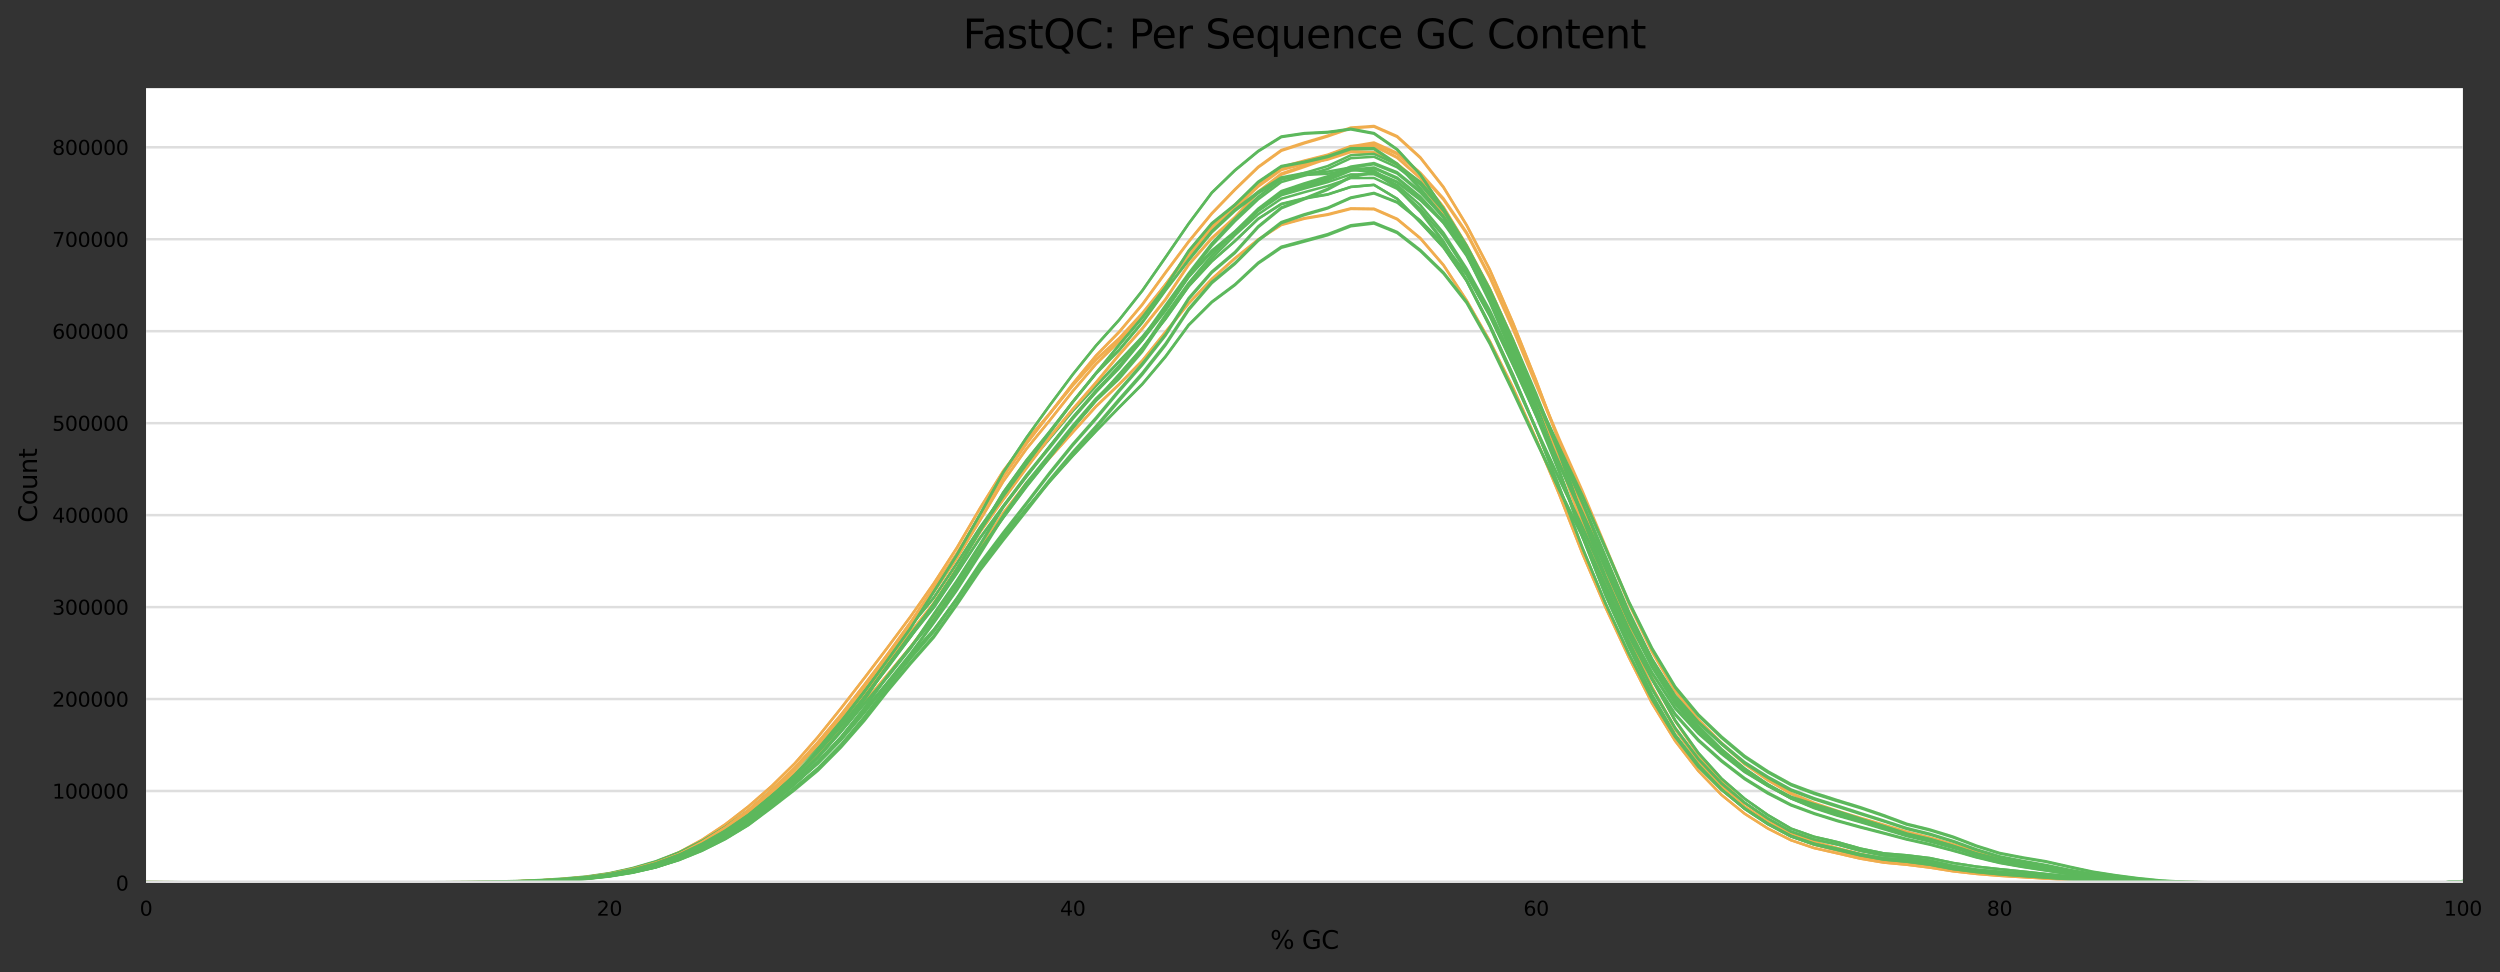 <?xml version="1.0" encoding="utf-8" standalone="no"?>
<!DOCTYPE svg PUBLIC "-//W3C//DTD SVG 1.1//EN"
  "http://www.w3.org/Graphics/SVG/1.1/DTD/svg11.dtd">
<svg xmlns:xlink="http://www.w3.org/1999/xlink" width="1000.098pt" height="388.845pt" viewBox="0 0 1000.098 388.845" xmlns="http://www.w3.org/2000/svg" version="1.1">
 <rect x="0" y="0" width="1000.098" height="388.845" fill="#333333" stroke="none"/>
 <defs>
  <style type="text/css">*{stroke-linejoin: round; stroke-linecap: butt}</style>
 </defs>
 <g id="figure_1">
  <g id="axes_1">
   <g id="patch_1">
    <path d="M 58.418 353.224 
L 985.263 353.224 
L 985.263 35.256 
L 58.418 35.256 
z
" style="fill: #ffffff"/>
   </g>
   <g id="matplotlib.axis_1">
    <g id="xtick_1">
     <g id="text_1">
      <!-- 0 -->
      <g transform="translate(55.873 366.303) scale(0.08 -0.08)">
       <defs>
        <path id="DejaVuSans-30" d="M 2034 4250 
Q 1547 4250 1301 3770 
Q 1056 3291 1056 2328 
Q 1056 1369 1301 889 
Q 1547 409 2034 409 
Q 2525 409 2770 889 
Q 3016 1369 3016 2328 
Q 3016 3291 2770 3770 
Q 2525 4250 2034 4250 
z
M 2034 4750 
Q 2819 4750 3233 4129 
Q 3647 3509 3647 2328 
Q 3647 1150 3233 529 
Q 2819 -91 2034 -91 
Q 1250 -91 836 529 
Q 422 1150 422 2328 
Q 422 3509 836 4129 
Q 1250 4750 2034 4750 
z
" transform="scale(0.016)"/>
       </defs>
       <use xlink:href="#DejaVuSans-30"/>
      </g>
     </g>
    </g>
    <g id="xtick_2">
     <g id="text_2">
      <!-- 20 -->
      <g transform="translate(238.697 366.303) scale(0.08 -0.08)">
       <defs>
        <path id="DejaVuSans-32" d="M 1228 531 
L 3431 531 
L 3431 0 
L 469 0 
L 469 531 
Q 828 903 1448 1529 
Q 2069 2156 2228 2338 
Q 2531 2678 2651 2914 
Q 2772 3150 2772 3378 
Q 2772 3750 2511 3984 
Q 2250 4219 1831 4219 
Q 1534 4219 1204 4116 
Q 875 4013 500 3803 
L 500 4441 
Q 881 4594 1212 4672 
Q 1544 4750 1819 4750 
Q 2544 4750 2975 4387 
Q 3406 4025 3406 3419 
Q 3406 3131 3298 2873 
Q 3191 2616 2906 2266 
Q 2828 2175 2409 1742 
Q 1991 1309 1228 531 
z
" transform="scale(0.016)"/>
       </defs>
       <use xlink:href="#DejaVuSans-32"/>
       <use xlink:href="#DejaVuSans-30" x="63.623"/>
      </g>
     </g>
    </g>
    <g id="xtick_3">
     <g id="text_3">
      <!-- 40 -->
      <g transform="translate(424.066 366.303) scale(0.08 -0.08)">
       <defs>
        <path id="DejaVuSans-34" d="M 2419 4116 
L 825 1625 
L 2419 1625 
L 2419 4116 
z
M 2253 4666 
L 3047 4666 
L 3047 1625 
L 3713 1625 
L 3713 1100 
L 3047 1100 
L 3047 0 
L 2419 0 
L 2419 1100 
L 313 1100 
L 313 1709 
L 2253 4666 
z
" transform="scale(0.016)"/>
       </defs>
       <use xlink:href="#DejaVuSans-34"/>
       <use xlink:href="#DejaVuSans-30" x="63.623"/>
      </g>
     </g>
    </g>
    <g id="xtick_4">
     <g id="text_4">
      <!-- 60 -->
      <g transform="translate(609.435 366.303) scale(0.08 -0.08)">
       <defs>
        <path id="DejaVuSans-36" d="M 2113 2584 
Q 1688 2584 1439 2293 
Q 1191 2003 1191 1497 
Q 1191 994 1439 701 
Q 1688 409 2113 409 
Q 2538 409 2786 701 
Q 3034 994 3034 1497 
Q 3034 2003 2786 2293 
Q 2538 2584 2113 2584 
z
M 3366 4563 
L 3366 3988 
Q 3128 4100 2886 4159 
Q 2644 4219 2406 4219 
Q 1781 4219 1451 3797 
Q 1122 3375 1075 2522 
Q 1259 2794 1537 2939 
Q 1816 3084 2150 3084 
Q 2853 3084 3261 2657 
Q 3669 2231 3669 1497 
Q 3669 778 3244 343 
Q 2819 -91 2113 -91 
Q 1303 -91 875 529 
Q 447 1150 447 2328 
Q 447 3434 972 4092 
Q 1497 4750 2381 4750 
Q 2619 4750 2861 4703 
Q 3103 4656 3366 4563 
z
" transform="scale(0.016)"/>
       </defs>
       <use xlink:href="#DejaVuSans-36"/>
       <use xlink:href="#DejaVuSans-30" x="63.623"/>
      </g>
     </g>
    </g>
    <g id="xtick_5">
     <g id="text_5">
      <!-- 80 -->
      <g transform="translate(794.804 366.303) scale(0.08 -0.08)">
       <defs>
        <path id="DejaVuSans-38" d="M 2034 2216 
Q 1584 2216 1326 1975 
Q 1069 1734 1069 1313 
Q 1069 891 1326 650 
Q 1584 409 2034 409 
Q 2484 409 2743 651 
Q 3003 894 3003 1313 
Q 3003 1734 2745 1975 
Q 2488 2216 2034 2216 
z
M 1403 2484 
Q 997 2584 770 2862 
Q 544 3141 544 3541 
Q 544 4100 942 4425 
Q 1341 4750 2034 4750 
Q 2731 4750 3128 4425 
Q 3525 4100 3525 3541 
Q 3525 3141 3298 2862 
Q 3072 2584 2669 2484 
Q 3125 2378 3379 2068 
Q 3634 1759 3634 1313 
Q 3634 634 3220 271 
Q 2806 -91 2034 -91 
Q 1263 -91 848 271 
Q 434 634 434 1313 
Q 434 1759 690 2068 
Q 947 2378 1403 2484 
z
M 1172 3481 
Q 1172 3119 1398 2916 
Q 1625 2713 2034 2713 
Q 2441 2713 2670 2916 
Q 2900 3119 2900 3481 
Q 2900 3844 2670 4047 
Q 2441 4250 2034 4250 
Q 1625 4250 1398 4047 
Q 1172 3844 1172 3481 
z
" transform="scale(0.016)"/>
       </defs>
       <use xlink:href="#DejaVuSans-38"/>
       <use xlink:href="#DejaVuSans-30" x="63.623"/>
      </g>
     </g>
    </g>
    <g id="xtick_6">
     <g id="text_6">
      <!-- 100 -->
      <g transform="translate(977.628 366.303) scale(0.08 -0.08)">
       <defs>
        <path id="DejaVuSans-31" d="M 794 531 
L 1825 531 
L 1825 4091 
L 703 3866 
L 703 4441 
L 1819 4666 
L 2450 4666 
L 2450 531 
L 3481 531 
L 3481 0 
L 794 0 
L 794 531 
z
" transform="scale(0.016)"/>
       </defs>
       <use xlink:href="#DejaVuSans-31"/>
       <use xlink:href="#DejaVuSans-30" x="63.623"/>
       <use xlink:href="#DejaVuSans-30" x="127.246"/>
      </g>
     </g>
    </g>
    <g id="text_7">
     <!-- % GC -->
     <g transform="translate(508.135 379.565) scale(0.1 -0.1)">
      <defs>
       <path id="DejaVuSans-25" d="M 4653 2053 
Q 4381 2053 4226 1822 
Q 4072 1591 4072 1178 
Q 4072 772 4226 539 
Q 4381 306 4653 306 
Q 4919 306 5073 539 
Q 5228 772 5228 1178 
Q 5228 1588 5073 1820 
Q 4919 2053 4653 2053 
z
M 4653 2450 
Q 5147 2450 5437 2106 
Q 5728 1763 5728 1178 
Q 5728 594 5436 251 
Q 5144 -91 4653 -91 
Q 4153 -91 3862 251 
Q 3572 594 3572 1178 
Q 3572 1766 3864 2108 
Q 4156 2450 4653 2450 
z
M 1428 4353 
Q 1159 4353 1004 4120 
Q 850 3888 850 3481 
Q 850 3069 1003 2837 
Q 1156 2606 1428 2606 
Q 1700 2606 1854 2837 
Q 2009 3069 2009 3481 
Q 2009 3884 1853 4118 
Q 1697 4353 1428 4353 
z
M 4250 4750 
L 4750 4750 
L 1831 -91 
L 1331 -91 
L 4250 4750 
z
M 1428 4750 
Q 1922 4750 2215 4408 
Q 2509 4066 2509 3481 
Q 2509 2891 2217 2550 
Q 1925 2209 1428 2209 
Q 931 2209 642 2551 
Q 353 2894 353 3481 
Q 353 4063 643 4406 
Q 934 4750 1428 4750 
z
" transform="scale(0.016)"/>
       <path id="DejaVuSans-20" transform="scale(0.016)"/>
       <path id="DejaVuSans-47" d="M 3809 666 
L 3809 1919 
L 2778 1919 
L 2778 2438 
L 4434 2438 
L 4434 434 
Q 4069 175 3628 42 
Q 3188 -91 2688 -91 
Q 1594 -91 976 548 
Q 359 1188 359 2328 
Q 359 3472 976 4111 
Q 1594 4750 2688 4750 
Q 3144 4750 3555 4637 
Q 3966 4525 4313 4306 
L 4313 3634 
Q 3963 3931 3569 4081 
Q 3175 4231 2741 4231 
Q 1884 4231 1454 3753 
Q 1025 3275 1025 2328 
Q 1025 1384 1454 906 
Q 1884 428 2741 428 
Q 3075 428 3337 486 
Q 3600 544 3809 666 
z
" transform="scale(0.016)"/>
       <path id="DejaVuSans-43" d="M 4122 4306 
L 4122 3641 
Q 3803 3938 3442 4084 
Q 3081 4231 2675 4231 
Q 1875 4231 1450 3742 
Q 1025 3253 1025 2328 
Q 1025 1406 1450 917 
Q 1875 428 2675 428 
Q 3081 428 3442 575 
Q 3803 722 4122 1019 
L 4122 359 
Q 3791 134 3420 21 
Q 3050 -91 2638 -91 
Q 1578 -91 968 557 
Q 359 1206 359 2328 
Q 359 3453 968 4101 
Q 1578 4750 2638 4750 
Q 3056 4750 3426 4639 
Q 3797 4528 4122 4306 
z
" transform="scale(0.016)"/>
      </defs>
      <use xlink:href="#DejaVuSans-25"/>
      <use xlink:href="#DejaVuSans-20" x="95.02"/>
      <use xlink:href="#DejaVuSans-47" x="126.807"/>
      <use xlink:href="#DejaVuSans-43" x="204.297"/>
     </g>
    </g>
   </g>
   <g id="matplotlib.axis_2">
    <g id="ytick_1">
     <g id="line2d_1">
      <path d="M 58.418 353.224 
L 985.263 353.224 
" clip-path="url(#p41e8bbd595)" style="fill: none; stroke: #dedede; stroke-linecap: square"/>
     </g>
     <g id="text_8">
      <!-- 0 -->
      <g transform="translate(46.328 356.263) scale(0.08 -0.08)">
       <use xlink:href="#DejaVuSans-30"/>
      </g>
     </g>
    </g>
    <g id="ytick_2">
     <g id="line2d_2">
      <path d="M 58.418 316.435 
L 985.263 316.435 
" clip-path="url(#p41e8bbd595)" style="fill: none; stroke: #dedede; stroke-linecap: square"/>
     </g>
     <g id="text_9">
      <!-- 100000 -->
      <g transform="translate(20.878 319.475) scale(0.08 -0.08)">
       <use xlink:href="#DejaVuSans-31"/>
       <use xlink:href="#DejaVuSans-30" x="63.623"/>
       <use xlink:href="#DejaVuSans-30" x="127.246"/>
       <use xlink:href="#DejaVuSans-30" x="190.869"/>
       <use xlink:href="#DejaVuSans-30" x="254.492"/>
       <use xlink:href="#DejaVuSans-30" x="318.115"/>
      </g>
     </g>
    </g>
    <g id="ytick_3">
     <g id="line2d_3">
      <path d="M 58.418 279.646 
L 985.263 279.646 
" clip-path="url(#p41e8bbd595)" style="fill: none; stroke: #dedede; stroke-linecap: square"/>
     </g>
     <g id="text_10">
      <!-- 200000 -->
      <g transform="translate(20.878 282.686) scale(0.08 -0.08)">
       <use xlink:href="#DejaVuSans-32"/>
       <use xlink:href="#DejaVuSans-30" x="63.623"/>
       <use xlink:href="#DejaVuSans-30" x="127.246"/>
       <use xlink:href="#DejaVuSans-30" x="190.869"/>
       <use xlink:href="#DejaVuSans-30" x="254.492"/>
       <use xlink:href="#DejaVuSans-30" x="318.115"/>
      </g>
     </g>
    </g>
    <g id="ytick_4">
     <g id="line2d_4">
      <path d="M 58.418 242.858 
L 985.263 242.858 
" clip-path="url(#p41e8bbd595)" style="fill: none; stroke: #dedede; stroke-linecap: square"/>
     </g>
     <g id="text_11">
      <!-- 300000 -->
      <g transform="translate(20.878 245.897) scale(0.08 -0.08)">
       <defs>
        <path id="DejaVuSans-33" d="M 2597 2516 
Q 3050 2419 3304 2112 
Q 3559 1806 3559 1356 
Q 3559 666 3084 287 
Q 2609 -91 1734 -91 
Q 1441 -91 1130 -33 
Q 819 25 488 141 
L 488 750 
Q 750 597 1062 519 
Q 1375 441 1716 441 
Q 2309 441 2620 675 
Q 2931 909 2931 1356 
Q 2931 1769 2642 2001 
Q 2353 2234 1838 2234 
L 1294 2234 
L 1294 2753 
L 1863 2753 
Q 2328 2753 2575 2939 
Q 2822 3125 2822 3475 
Q 2822 3834 2567 4026 
Q 2313 4219 1838 4219 
Q 1578 4219 1281 4162 
Q 984 4106 628 3988 
L 628 4550 
Q 988 4650 1302 4700 
Q 1616 4750 1894 4750 
Q 2613 4750 3031 4423 
Q 3450 4097 3450 3541 
Q 3450 3153 3228 2886 
Q 3006 2619 2597 2516 
z
" transform="scale(0.016)"/>
       </defs>
       <use xlink:href="#DejaVuSans-33"/>
       <use xlink:href="#DejaVuSans-30" x="63.623"/>
       <use xlink:href="#DejaVuSans-30" x="127.246"/>
       <use xlink:href="#DejaVuSans-30" x="190.869"/>
       <use xlink:href="#DejaVuSans-30" x="254.492"/>
       <use xlink:href="#DejaVuSans-30" x="318.115"/>
      </g>
     </g>
    </g>
    <g id="ytick_5">
     <g id="line2d_5">
      <path d="M 58.418 206.069 
L 985.263 206.069 
" clip-path="url(#p41e8bbd595)" style="fill: none; stroke: #dedede; stroke-linecap: square"/>
     </g>
     <g id="text_12">
      <!-- 400000 -->
      <g transform="translate(20.878 209.108) scale(0.08 -0.08)">
       <use xlink:href="#DejaVuSans-34"/>
       <use xlink:href="#DejaVuSans-30" x="63.623"/>
       <use xlink:href="#DejaVuSans-30" x="127.246"/>
       <use xlink:href="#DejaVuSans-30" x="190.869"/>
       <use xlink:href="#DejaVuSans-30" x="254.492"/>
       <use xlink:href="#DejaVuSans-30" x="318.115"/>
      </g>
     </g>
    </g>
    <g id="ytick_6">
     <g id="line2d_6">
      <path d="M 58.418 169.28 
L 985.263 169.28 
" clip-path="url(#p41e8bbd595)" style="fill: none; stroke: #dedede; stroke-linecap: square"/>
     </g>
     <g id="text_13">
      <!-- 500000 -->
      <g transform="translate(20.878 172.319) scale(0.08 -0.08)">
       <defs>
        <path id="DejaVuSans-35" d="M 691 4666 
L 3169 4666 
L 3169 4134 
L 1269 4134 
L 1269 2991 
Q 1406 3038 1543 3061 
Q 1681 3084 1819 3084 
Q 2600 3084 3056 2656 
Q 3513 2228 3513 1497 
Q 3513 744 3044 326 
Q 2575 -91 1722 -91 
Q 1428 -91 1123 -41 
Q 819 9 494 109 
L 494 744 
Q 775 591 1075 516 
Q 1375 441 1709 441 
Q 2250 441 2565 725 
Q 2881 1009 2881 1497 
Q 2881 1984 2565 2268 
Q 2250 2553 1709 2553 
Q 1456 2553 1204 2497 
Q 953 2441 691 2322 
L 691 4666 
z
" transform="scale(0.016)"/>
       </defs>
       <use xlink:href="#DejaVuSans-35"/>
       <use xlink:href="#DejaVuSans-30" x="63.623"/>
       <use xlink:href="#DejaVuSans-30" x="127.246"/>
       <use xlink:href="#DejaVuSans-30" x="190.869"/>
       <use xlink:href="#DejaVuSans-30" x="254.492"/>
       <use xlink:href="#DejaVuSans-30" x="318.115"/>
      </g>
     </g>
    </g>
    <g id="ytick_7">
     <g id="line2d_7">
      <path d="M 58.418 132.491 
L 985.263 132.491 
" clip-path="url(#p41e8bbd595)" style="fill: none; stroke: #dedede; stroke-linecap: square"/>
     </g>
     <g id="text_14">
      <!-- 600000 -->
      <g transform="translate(20.878 135.531) scale(0.08 -0.08)">
       <use xlink:href="#DejaVuSans-36"/>
       <use xlink:href="#DejaVuSans-30" x="63.623"/>
       <use xlink:href="#DejaVuSans-30" x="127.246"/>
       <use xlink:href="#DejaVuSans-30" x="190.869"/>
       <use xlink:href="#DejaVuSans-30" x="254.492"/>
       <use xlink:href="#DejaVuSans-30" x="318.115"/>
      </g>
     </g>
    </g>
    <g id="ytick_8">
     <g id="line2d_8">
      <path d="M 58.418 95.703 
L 985.263 95.703 
" clip-path="url(#p41e8bbd595)" style="fill: none; stroke: #dedede; stroke-linecap: square"/>
     </g>
     <g id="text_15">
      <!-- 700000 -->
      <g transform="translate(20.878 98.742) scale(0.08 -0.08)">
       <defs>
        <path id="DejaVuSans-37" d="M 525 4666 
L 3525 4666 
L 3525 4397 
L 1831 0 
L 1172 0 
L 2766 4134 
L 525 4134 
L 525 4666 
z
" transform="scale(0.016)"/>
       </defs>
       <use xlink:href="#DejaVuSans-37"/>
       <use xlink:href="#DejaVuSans-30" x="63.623"/>
       <use xlink:href="#DejaVuSans-30" x="127.246"/>
       <use xlink:href="#DejaVuSans-30" x="190.869"/>
       <use xlink:href="#DejaVuSans-30" x="254.492"/>
       <use xlink:href="#DejaVuSans-30" x="318.115"/>
      </g>
     </g>
    </g>
    <g id="ytick_9">
     <g id="line2d_9">
      <path d="M 58.418 58.914 
L 985.263 58.914 
" clip-path="url(#p41e8bbd595)" style="fill: none; stroke: #dedede; stroke-linecap: square"/>
     </g>
     <g id="text_16">
      <!-- 800000 -->
      <g transform="translate(20.878 61.953) scale(0.08 -0.08)">
       <use xlink:href="#DejaVuSans-38"/>
       <use xlink:href="#DejaVuSans-30" x="63.623"/>
       <use xlink:href="#DejaVuSans-30" x="127.246"/>
       <use xlink:href="#DejaVuSans-30" x="190.869"/>
       <use xlink:href="#DejaVuSans-30" x="254.492"/>
       <use xlink:href="#DejaVuSans-30" x="318.115"/>
      </g>
     </g>
    </g>
    <g id="text_17">
     <!-- Count -->
     <g transform="translate(14.798 209.088) rotate(-90) scale(0.1 -0.1)">
      <defs>
       <path id="DejaVuSans-6f" d="M 1959 3097 
Q 1497 3097 1228 2736 
Q 959 2375 959 1747 
Q 959 1119 1226 758 
Q 1494 397 1959 397 
Q 2419 397 2687 759 
Q 2956 1122 2956 1747 
Q 2956 2369 2687 2733 
Q 2419 3097 1959 3097 
z
M 1959 3584 
Q 2709 3584 3137 3096 
Q 3566 2609 3566 1747 
Q 3566 888 3137 398 
Q 2709 -91 1959 -91 
Q 1206 -91 779 398 
Q 353 888 353 1747 
Q 353 2609 779 3096 
Q 1206 3584 1959 3584 
z
" transform="scale(0.016)"/>
       <path id="DejaVuSans-75" d="M 544 1381 
L 544 3500 
L 1119 3500 
L 1119 1403 
Q 1119 906 1312 657 
Q 1506 409 1894 409 
Q 2359 409 2629 706 
Q 2900 1003 2900 1516 
L 2900 3500 
L 3475 3500 
L 3475 0 
L 2900 0 
L 2900 538 
Q 2691 219 2414 64 
Q 2138 -91 1772 -91 
Q 1169 -91 856 284 
Q 544 659 544 1381 
z
M 1991 3584 
L 1991 3584 
z
" transform="scale(0.016)"/>
       <path id="DejaVuSans-6e" d="M 3513 2113 
L 3513 0 
L 2938 0 
L 2938 2094 
Q 2938 2591 2744 2837 
Q 2550 3084 2163 3084 
Q 1697 3084 1428 2787 
Q 1159 2491 1159 1978 
L 1159 0 
L 581 0 
L 581 3500 
L 1159 3500 
L 1159 2956 
Q 1366 3272 1645 3428 
Q 1925 3584 2291 3584 
Q 2894 3584 3203 3211 
Q 3513 2838 3513 2113 
z
" transform="scale(0.016)"/>
       <path id="DejaVuSans-74" d="M 1172 4494 
L 1172 3500 
L 2356 3500 
L 2356 3053 
L 1172 3053 
L 1172 1153 
Q 1172 725 1289 603 
Q 1406 481 1766 481 
L 2356 481 
L 2356 0 
L 1766 0 
Q 1100 0 847 248 
Q 594 497 594 1153 
L 594 3053 
L 172 3053 
L 172 3500 
L 594 3500 
L 594 4494 
L 1172 4494 
z
" transform="scale(0.016)"/>
      </defs>
      <use xlink:href="#DejaVuSans-43"/>
      <use xlink:href="#DejaVuSans-6f" x="69.824"/>
      <use xlink:href="#DejaVuSans-75" x="131.006"/>
      <use xlink:href="#DejaVuSans-6e" x="194.385"/>
      <use xlink:href="#DejaVuSans-74" x="257.764"/>
     </g>
    </g>
   </g>
   <g id="line2d_10">
    <path d="M 58.418 353.215 
L 67.687 353.215 
L 76.955 353.215 
L 86.223 353.216 
L 95.492 353.214 
L 104.76 353.212 
L 114.029 353.209 
L 123.297 353.205 
L 132.566 353.2 
L 141.834 353.19 
L 151.103 353.184 
L 160.371 353.17 
L 169.64 353.143 
L 178.908 353.105 
L 188.176 353.037 
L 197.445 352.916 
L 206.713 352.698 
L 215.982 352.297 
L 225.25 351.729 
L 234.519 350.924 
L 243.787 349.543 
L 253.056 347.555 
L 262.324 344.853 
L 271.592 341.032 
L 280.861 335.977 
L 290.129 329.801 
L 299.398 322.609 
L 308.666 314.495 
L 317.935 305.389 
L 327.203 294.801 
L 336.472 283.248 
L 345.74 271.262 
L 355.009 259.046 
L 364.277 246.571 
L 373.545 233.349 
L 382.814 219.022 
L 392.082 203.191 
L 401.351 188.311 
L 410.619 176.139 
L 419.888 165.412 
L 429.156 154.026 
L 438.425 143.74 
L 447.693 135.293 
L 456.961 125.233 
L 466.23 113.79 
L 475.498 102.036 
L 484.767 91.916 
L 494.035 83.195 
L 503.304 74.348 
L 512.572 67.624 
L 521.841 65.17 
L 531.109 63.454 
L 540.378 60.411 
L 549.646 60.872 
L 558.914 65.419 
L 568.183 73.178 
L 577.451 85.054 
L 586.72 100.734 
L 595.988 118.081 
L 605.257 137.985 
L 614.525 160.083 
L 623.794 184.2 
L 633.062 210.238 
L 642.33 233.508 
L 651.599 254.674 
L 660.867 274.764 
L 670.136 291.511 
L 679.404 304.261 
L 688.673 314.542 
L 697.941 322.697 
L 707.21 328.953 
L 716.478 334.04 
L 725.747 337.427 
L 735.015 339.734 
L 744.283 342.074 
L 753.552 343.897 
L 762.82 344.898 
L 772.089 346.011 
L 781.357 347.414 
L 790.626 348.483 
L 799.894 349.386 
L 809.163 350.177 
L 818.431 350.844 
L 827.699 351.433 
L 836.968 352.062 
L 846.236 352.569 
L 855.505 352.795 
L 864.773 353.03 
L 874.042 353.179 
L 883.31 353.207 
L 892.579 353.218 
L 901.847 353.22 
L 911.116 353.222 
L 920.384 353.222 
L 929.652 353.222 
L 938.921 353.222 
L 948.189 353.222 
L 957.458 353.223 
L 966.726 353.223 
L 975.995 353.223 
L 985.263 353.222 
" clip-path="url(#p41e8bbd595)" style="fill: none; stroke: #f0ad4e; stroke-linecap: square"/>
   </g>
   <g id="line2d_11">
    <path d="M 58.418 353.146 
L 67.687 353.159 
L 76.955 353.181 
L 86.223 353.189 
L 95.492 353.192 
L 104.76 353.188 
L 114.029 353.177 
L 123.297 353.163 
L 132.566 353.15 
L 141.834 353.13 
L 151.103 353.112 
L 160.371 353.084 
L 169.64 353.049 
L 178.908 353.007 
L 188.176 352.934 
L 197.445 352.799 
L 206.713 352.575 
L 215.982 352.175 
L 225.25 351.604 
L 234.519 350.805 
L 243.787 349.433 
L 253.056 347.451 
L 262.324 344.769 
L 271.592 340.961 
L 280.861 335.912 
L 290.129 329.758 
L 299.398 322.59 
L 308.666 314.504 
L 317.935 305.418 
L 327.203 294.842 
L 336.472 283.314 
L 345.74 271.351 
L 355.009 259.14 
L 364.277 246.682 
L 373.545 233.482 
L 382.814 219.168 
L 392.082 203.349 
L 401.351 188.49 
L 410.619 176.346 
L 419.888 165.643 
L 429.156 154.268 
L 438.425 143.994 
L 447.693 135.567 
L 456.961 125.527 
L 466.23 114.115 
L 475.498 102.368 
L 484.767 92.23 
L 494.035 83.521 
L 503.304 74.699 
L 512.572 68.009 
L 521.841 65.556 
L 531.109 63.856 
L 540.378 60.847 
L 549.646 61.304 
L 558.914 65.822 
L 568.183 73.545 
L 577.451 85.392 
L 586.72 101.021 
L 595.988 118.318 
L 605.257 138.214 
L 614.525 160.304 
L 623.794 184.368 
L 633.062 210.371 
L 642.33 233.611 
L 651.599 254.735 
L 660.867 274.789 
L 670.136 291.519 
L 679.404 304.254 
L 688.673 314.51 
L 697.941 322.673 
L 707.21 328.946 
L 716.478 334.032 
L 725.747 337.411 
L 735.015 339.719 
L 744.283 342.056 
L 753.552 343.875 
L 762.82 344.875 
L 772.089 345.991 
L 781.357 347.401 
L 790.626 348.47 
L 799.894 349.37 
L 809.163 350.163 
L 818.431 350.831 
L 827.699 351.419 
L 836.968 352.05 
L 846.236 352.558 
L 855.505 352.784 
L 864.773 353.022 
L 874.042 353.173 
L 883.31 353.202 
L 892.579 353.214 
L 901.847 353.217 
L 911.116 353.219 
L 920.384 353.22 
L 929.652 353.22 
L 938.921 353.22 
L 948.189 353.221 
L 957.458 353.221 
L 966.726 353.222 
L 975.995 353.222 
L 985.263 353.222 
" clip-path="url(#p41e8bbd595)" style="fill: none; stroke: #f0ad4e; stroke-linecap: square"/>
   </g>
   <g id="line2d_12">
    <path d="M 58.418 353.183 
L 67.687 353.185 
L 76.955 353.185 
L 86.223 353.185 
L 95.492 353.186 
L 104.76 353.181 
L 114.029 353.174 
L 123.297 353.173 
L 132.566 353.165 
L 141.834 353.146 
L 151.103 353.128 
L 160.371 353.11 
L 169.64 353.074 
L 178.908 353.019 
L 188.176 352.939 
L 197.445 352.809 
L 206.713 352.588 
L 215.982 352.214 
L 225.25 351.648 
L 234.519 350.834 
L 243.787 349.496 
L 253.056 347.433 
L 262.324 344.736 
L 271.592 341.195 
L 280.861 336.57 
L 290.129 330.994 
L 299.398 324.333 
L 308.666 316.209 
L 317.935 307.749 
L 327.203 298.792 
L 336.472 288.107 
L 345.74 275.935 
L 355.009 262.655 
L 364.277 250.45 
L 373.545 239.226 
L 382.814 225.475 
L 392.082 211.124 
L 401.351 198.232 
L 410.619 186.513 
L 419.888 175.488 
L 429.156 164.465 
L 438.425 154.445 
L 447.693 144.749 
L 456.961 134.991 
L 466.23 123.817 
L 475.498 110.679 
L 484.767 100.864 
L 494.035 93.477 
L 503.304 84.322 
L 512.572 77.53 
L 521.841 74.858 
L 531.109 72.122 
L 540.378 68.3 
L 549.646 67.383 
L 558.914 71.453 
L 568.183 79.071 
L 577.451 89.239 
L 586.72 102.358 
L 595.988 119.746 
L 605.257 140.685 
L 614.525 161.984 
L 623.794 182.797 
L 633.062 203.553 
L 642.33 225.191 
L 651.599 246.454 
L 660.867 264.986 
L 670.136 280.187 
L 679.404 291.497 
L 688.673 300.327 
L 697.941 307.839 
L 707.21 314.101 
L 716.478 319.369 
L 725.747 323.065 
L 735.015 326.044 
L 744.283 328.539 
L 753.552 331.12 
L 762.82 333.861 
L 772.089 335.927 
L 781.357 338.507 
L 790.626 341.412 
L 799.894 343.795 
L 809.163 345.393 
L 818.431 346.865 
L 827.699 348.55 
L 836.968 350.044 
L 846.236 351.221 
L 855.505 352.076 
L 864.773 352.639 
L 874.042 352.945 
L 883.31 353.064 
L 892.579 353.106 
L 901.847 353.136 
L 911.116 353.149 
L 920.384 353.155 
L 929.652 353.155 
L 938.921 353.155 
L 948.189 353.156 
L 957.458 353.152 
L 966.726 353.132 
L 975.995 353.094 
L 985.263 352.494 
" clip-path="url(#p41e8bbd595)" style="fill: none; stroke: #5cb85c; stroke-linecap: square"/>
   </g>
   <g id="line2d_13">
    <path d="M 58.418 352.742 
L 67.687 352.843 
L 76.955 352.993 
L 86.223 353.054 
L 95.492 353.075 
L 104.76 353.09 
L 114.029 353.089 
L 123.297 353.084 
L 132.566 353.081 
L 141.834 353.055 
L 151.103 353.02 
L 160.371 352.987 
L 169.64 352.949 
L 178.908 352.891 
L 188.176 352.8 
L 197.445 352.661 
L 206.713 352.432 
L 215.982 352.046 
L 225.25 351.472 
L 234.519 350.649 
L 243.787 349.304 
L 253.056 347.241 
L 262.324 344.544 
L 271.592 340.997 
L 280.861 336.367 
L 290.129 330.807 
L 299.398 324.15 
L 308.666 316.008 
L 317.935 307.554 
L 327.203 298.593 
L 336.472 287.886 
L 345.74 275.718 
L 355.009 262.45 
L 364.277 250.256 
L 373.545 239.028 
L 382.814 225.25 
L 392.082 210.862 
L 401.351 197.966 
L 410.619 186.275 
L 419.888 175.235 
L 429.156 164.195 
L 438.425 154.199 
L 447.693 144.499 
L 456.961 134.709 
L 466.23 123.517 
L 475.498 110.38 
L 484.767 100.586 
L 494.035 93.165 
L 503.304 83.998 
L 512.572 77.175 
L 521.841 74.443 
L 531.109 71.709 
L 540.378 67.916 
L 549.646 67.001 
L 558.914 71.067 
L 568.183 78.647 
L 577.451 88.711 
L 586.72 101.78 
L 595.988 119.177 
L 605.257 140.083 
L 614.525 161.308 
L 623.794 182.139 
L 633.062 202.903 
L 642.33 224.56 
L 651.599 245.891 
L 660.867 264.449 
L 670.136 279.662 
L 679.404 290.982 
L 688.673 299.845 
L 697.941 307.409 
L 707.21 313.719 
L 716.478 319.002 
L 725.747 322.722 
L 735.015 325.729 
L 744.283 328.245 
L 753.552 330.834 
L 762.82 333.582 
L 772.089 335.672 
L 781.357 338.261 
L 790.626 341.18 
L 799.894 343.591 
L 809.163 345.217 
L 818.431 346.695 
L 827.699 348.387 
L 836.968 349.896 
L 846.236 351.085 
L 855.505 351.954 
L 864.773 352.527 
L 874.042 352.848 
L 883.31 352.976 
L 892.579 353.022 
L 901.847 353.06 
L 911.116 353.081 
L 920.384 353.098 
L 929.652 353.111 
L 938.921 353.117 
L 948.189 353.123 
L 957.458 353.122 
L 966.726 353.111 
L 975.995 353.083 
L 985.263 352.483 
" clip-path="url(#p41e8bbd595)" style="fill: none; stroke: #5cb85c; stroke-linecap: square"/>
   </g>
   <g id="line2d_14">
    <path d="M 58.418 353.22 
L 67.687 353.219 
L 76.955 353.216 
L 86.223 353.214 
L 95.492 353.216 
L 104.76 353.216 
L 114.029 353.213 
L 123.297 353.209 
L 132.566 353.205 
L 141.834 353.202 
L 151.103 353.196 
L 160.371 353.178 
L 169.64 353.16 
L 178.908 353.127 
L 188.176 353.063 
L 197.445 352.962 
L 206.713 352.76 
L 215.982 352.401 
L 225.25 351.897 
L 234.519 351.125 
L 243.787 349.883 
L 253.056 347.989 
L 262.324 345.432 
L 271.592 341.801 
L 280.861 336.93 
L 290.129 331.122 
L 299.398 324.143 
L 308.666 316.064 
L 317.935 307.092 
L 327.203 296.902 
L 336.472 285.824 
L 345.74 273.922 
L 355.009 261.735 
L 364.277 248.852 
L 373.545 235.05 
L 382.814 221.283 
L 392.082 205.964 
L 401.351 190.608 
L 410.619 177.423 
L 419.888 165.453 
L 429.156 153.445 
L 438.425 142.211 
L 447.693 132.703 
L 456.961 121.733 
L 466.23 108.963 
L 475.498 96.551 
L 484.767 85.282 
L 494.035 75.704 
L 503.304 66.739 
L 512.572 60.024 
L 521.841 57.006 
L 531.109 54.256 
L 540.378 51.027 
L 549.646 50.397 
L 558.914 54.473 
L 568.183 62.908 
L 577.451 74.768 
L 586.72 90.009 
L 595.988 107.809 
L 605.257 129.079 
L 614.525 152.173 
L 623.794 176.818 
L 633.062 203.481 
L 642.33 227.975 
L 651.599 250.402 
L 660.867 271.113 
L 670.136 288.407 
L 679.404 301.951 
L 688.673 312.672 
L 697.941 321.257 
L 707.21 327.825 
L 716.478 333.121 
L 725.747 336.801 
L 735.015 339.279 
L 744.283 341.662 
L 753.552 343.459 
L 762.82 344.455 
L 772.089 345.653 
L 781.357 347.249 
L 790.626 348.439 
L 799.894 349.35 
L 809.163 350.142 
L 818.431 350.882 
L 827.699 351.554 
L 836.968 352.138 
L 846.236 352.621 
L 855.505 352.844 
L 864.773 353.041 
L 874.042 353.183 
L 883.31 353.212 
L 892.579 353.218 
L 901.847 353.221 
L 911.116 353.221 
L 920.384 353.222 
L 929.652 353.222 
L 938.921 353.223 
L 948.189 353.222 
L 957.458 353.223 
L 966.726 353.223 
L 975.995 353.223 
L 985.263 353.222 
" clip-path="url(#p41e8bbd595)" style="fill: none; stroke: #f0ad4e; stroke-linecap: square"/>
   </g>
   <g id="line2d_15">
    <path d="M 58.418 353.16 
L 67.687 353.172 
L 76.955 353.188 
L 86.223 353.19 
L 95.492 353.19 
L 104.76 353.191 
L 114.029 353.185 
L 123.297 353.173 
L 132.566 353.158 
L 141.834 353.145 
L 151.103 353.123 
L 160.371 353.091 
L 169.64 353.062 
L 178.908 353.028 
L 188.176 352.959 
L 197.445 352.853 
L 206.713 352.651 
L 215.982 352.304 
L 225.25 351.805 
L 234.519 351.024 
L 243.787 349.786 
L 253.056 347.897 
L 262.324 345.341 
L 271.592 341.719 
L 280.861 336.866 
L 290.129 331.075 
L 299.398 324.114 
L 308.666 316.06 
L 317.935 307.095 
L 327.203 296.914 
L 336.472 285.86 
L 345.74 273.975 
L 355.009 261.805 
L 364.277 248.937 
L 373.545 235.159 
L 382.814 221.408 
L 392.082 206.09 
L 401.351 190.749 
L 410.619 177.578 
L 419.888 165.625 
L 429.156 153.629 
L 438.425 142.398 
L 447.693 132.902 
L 456.961 121.941 
L 466.23 109.203 
L 475.498 96.798 
L 484.767 85.512 
L 494.035 75.939 
L 503.304 67.012 
L 512.572 60.324 
L 521.841 57.322 
L 531.109 54.58 
L 540.378 51.324 
L 549.646 50.687 
L 558.914 54.77 
L 568.183 63.195 
L 577.451 75.024 
L 586.72 90.218 
L 595.988 108.016 
L 605.257 129.294 
L 614.525 152.364 
L 623.794 176.992 
L 633.062 203.624 
L 642.33 228.073 
L 651.599 250.458 
L 660.867 271.15 
L 670.136 288.413 
L 679.404 301.932 
L 688.673 312.657 
L 697.941 321.24 
L 707.21 327.811 
L 716.478 333.107 
L 725.747 336.773 
L 735.015 339.25 
L 744.283 341.638 
L 753.552 343.437 
L 762.82 344.432 
L 772.089 345.626 
L 781.357 347.223 
L 790.626 348.417 
L 799.894 349.333 
L 809.163 350.126 
L 818.431 350.868 
L 827.699 351.544 
L 836.968 352.13 
L 846.236 352.61 
L 855.505 352.831 
L 864.773 353.031 
L 874.042 353.176 
L 883.31 353.206 
L 892.579 353.212 
L 901.847 353.216 
L 911.116 353.217 
L 920.384 353.218 
L 929.652 353.219 
L 938.921 353.219 
L 948.189 353.219 
L 957.458 353.22 
L 966.726 353.221 
L 975.995 353.221 
L 985.263 353.22 
" clip-path="url(#p41e8bbd595)" style="fill: none; stroke: #f0ad4e; stroke-linecap: square"/>
   </g>
   <g id="line2d_16">
    <path d="M 58.418 353.193 
L 67.687 353.197 
L 76.955 353.2 
L 86.223 353.197 
L 95.492 353.191 
L 104.76 353.187 
L 114.029 353.185 
L 123.297 353.18 
L 132.566 353.173 
L 141.834 353.167 
L 151.103 353.154 
L 160.371 353.134 
L 169.64 353.107 
L 178.908 353.059 
L 188.176 352.985 
L 197.445 352.876 
L 206.713 352.695 
L 215.982 352.357 
L 225.25 351.834 
L 234.519 351.03 
L 243.787 349.753 
L 253.056 347.814 
L 262.324 345.266 
L 271.592 341.887 
L 280.861 337.446 
L 290.129 332.086 
L 299.398 325.561 
L 308.666 317.695 
L 317.935 309.543 
L 327.203 300.914 
L 336.472 290.572 
L 345.74 278.221 
L 355.009 265.091 
L 364.277 253.044 
L 373.545 241.385 
L 382.814 227.46 
L 392.082 212.88 
L 401.351 199.937 
L 410.619 187.38 
L 419.888 175.021 
L 429.156 163.784 
L 438.425 153.179 
L 447.693 142.045 
L 456.961 131.606 
L 466.23 119.987 
L 475.498 106.025 
L 484.767 95.453 
L 494.035 87.133 
L 503.304 77.047 
L 512.572 69.89 
L 521.841 66.76 
L 531.109 63.437 
L 540.378 59.08 
L 549.646 57.519 
L 558.914 61.683 
L 568.183 69.6 
L 577.451 79.93 
L 586.72 93.531 
L 595.988 111.092 
L 605.257 131.803 
L 614.525 154.107 
L 623.794 176.259 
L 633.062 197.137 
L 642.33 219.275 
L 651.599 241.59 
L 660.867 260.895 
L 670.136 276.619 
L 679.404 288.25 
L 688.673 297.657 
L 697.941 305.77 
L 707.21 312.23 
L 716.478 317.599 
L 725.747 321.531 
L 735.015 324.707 
L 744.283 327.497 
L 753.552 330.212 
L 762.82 332.971 
L 772.089 335.31 
L 781.357 337.984 
L 790.626 340.906 
L 799.894 343.416 
L 809.163 345.226 
L 818.431 346.829 
L 827.699 348.55 
L 836.968 350.108 
L 846.236 351.294 
L 855.505 352.174 
L 864.773 352.722 
L 874.042 352.977 
L 883.31 353.081 
L 892.579 353.12 
L 901.847 353.139 
L 911.116 353.151 
L 920.384 353.157 
L 929.652 353.157 
L 938.921 353.162 
L 948.189 353.169 
L 957.458 353.167 
L 966.726 353.157 
L 975.995 353.122 
L 985.263 352.639 
" clip-path="url(#p41e8bbd595)" style="fill: none; stroke: #f0ad4e; stroke-linecap: square"/>
   </g>
   <g id="line2d_17">
    <path d="M 58.418 352.789 
L 67.687 352.889 
L 76.955 353.039 
L 86.223 353.097 
L 95.492 353.104 
L 104.76 353.111 
L 114.029 353.115 
L 123.297 353.102 
L 132.566 353.082 
L 141.834 353.061 
L 151.103 353.039 
L 160.371 353.014 
L 169.64 352.98 
L 178.908 352.917 
L 188.176 352.83 
L 197.445 352.712 
L 206.713 352.517 
L 215.982 352.184 
L 225.25 351.648 
L 234.519 350.825 
L 243.787 349.559 
L 253.056 347.631 
L 262.324 345.084 
L 271.592 341.695 
L 280.861 337.246 
L 290.129 331.894 
L 299.398 325.376 
L 308.666 317.515 
L 317.935 309.362 
L 327.203 300.727 
L 336.472 290.395 
L 345.74 278.046 
L 355.009 264.893 
L 364.277 252.831 
L 373.545 241.175 
L 382.814 227.242 
L 392.082 212.663 
L 401.351 199.716 
L 410.619 187.133 
L 419.888 174.767 
L 429.156 163.544 
L 438.425 152.935 
L 447.693 141.775 
L 456.961 131.286 
L 466.23 119.66 
L 475.498 105.743 
L 484.767 95.138 
L 494.035 86.792 
L 503.304 76.665 
L 512.572 69.424 
L 521.841 66.259 
L 531.109 62.927 
L 540.378 58.578 
L 549.646 57.014 
L 558.914 61.176 
L 568.183 69.072 
L 577.451 79.368 
L 586.72 92.948 
L 595.988 110.43 
L 605.257 131.122 
L 614.525 153.442 
L 623.794 175.567 
L 633.062 196.448 
L 642.33 218.651 
L 651.599 241.041 
L 660.867 260.343 
L 670.136 276.078 
L 679.404 287.728 
L 688.673 297.151 
L 697.941 305.307 
L 707.21 311.816 
L 716.478 317.212 
L 725.747 321.154 
L 735.015 324.344 
L 744.283 327.153 
L 753.552 329.902 
L 762.82 332.695 
L 772.089 335.044 
L 781.357 337.724 
L 790.626 340.676 
L 799.894 343.209 
L 809.163 345.028 
L 818.431 346.645 
L 827.699 348.383 
L 836.968 349.958 
L 846.236 351.162 
L 855.505 352.061 
L 864.773 352.619 
L 874.042 352.877 
L 883.31 352.988 
L 892.579 353.041 
L 901.847 353.073 
L 911.116 353.094 
L 920.384 353.112 
L 929.652 353.121 
L 938.921 353.129 
L 948.189 353.141 
L 957.458 353.138 
L 966.726 353.132 
L 975.995 353.103 
L 985.263 352.621 
" clip-path="url(#p41e8bbd595)" style="fill: none; stroke: #f0ad4e; stroke-linecap: square"/>
   </g>
   <g id="line2d_18">
    <path d="M 58.418 353.218 
L 67.687 353.217 
L 76.955 353.217 
L 86.223 353.215 
L 95.492 353.212 
L 104.76 353.211 
L 114.029 353.205 
L 123.297 353.205 
L 132.566 353.204 
L 141.834 353.197 
L 151.103 353.185 
L 160.371 353.175 
L 169.64 353.16 
L 178.908 353.126 
L 188.176 353.07 
L 197.445 352.966 
L 206.713 352.771 
L 215.982 352.447 
L 225.25 351.967 
L 234.519 351.219 
L 243.787 349.979 
L 253.056 348.174 
L 262.324 345.665 
L 271.592 342.003 
L 280.861 337.222 
L 290.129 331.551 
L 299.398 324.788 
L 308.666 316.796 
L 317.935 307.906 
L 327.203 297.817 
L 336.472 286.714 
L 345.74 274.787 
L 355.009 262.797 
L 364.277 250.439 
L 373.545 236.804 
L 382.814 223.2 
L 392.082 208.014 
L 401.351 192.495 
L 410.619 179.498 
L 419.888 168.159 
L 429.156 156.412 
L 438.425 145.546 
L 447.693 136.48 
L 456.961 126.216 
L 466.23 113.77 
L 475.498 101.153 
L 484.767 90.548 
L 494.035 81.881 
L 503.304 73.449 
L 512.572 66.753 
L 521.841 64.233 
L 531.109 61.874 
L 540.378 58.43 
L 549.646 58.22 
L 558.914 62.863 
L 568.183 71.131 
L 577.451 82.732 
L 586.72 98.09 
L 595.988 115.507 
L 605.257 135.944 
L 614.525 158.653 
L 623.794 183.088 
L 633.062 209.065 
L 642.33 232.651 
L 651.599 254.658 
L 660.867 275.117 
L 670.136 291.755 
L 679.404 304.609 
L 688.673 314.933 
L 697.941 323.144 
L 707.21 329.403 
L 716.478 334.458 
L 725.747 337.893 
L 735.015 340.255 
L 744.283 342.656 
L 753.552 344.411 
L 762.82 345.454 
L 772.089 346.641 
L 781.357 348.121 
L 790.626 349.231 
L 799.894 350.042 
L 809.163 350.703 
L 818.431 351.314 
L 827.699 351.952 
L 836.968 352.456 
L 846.236 352.823 
L 855.505 352.995 
L 864.773 353.117 
L 874.042 353.198 
L 883.31 353.214 
L 892.579 353.22 
L 901.847 353.222 
L 911.116 353.222 
L 920.384 353.222 
L 929.652 353.222 
L 938.921 353.223 
L 948.189 353.223 
L 957.458 353.223 
L 966.726 353.223 
L 975.995 353.222 
L 985.263 353.22 
" clip-path="url(#p41e8bbd595)" style="fill: none; stroke: #f0ad4e; stroke-linecap: square"/>
   </g>
   <g id="line2d_19">
    <path d="M 58.418 353.144 
L 67.687 353.161 
L 76.955 353.183 
L 86.223 353.187 
L 95.492 353.186 
L 104.76 353.187 
L 114.029 353.176 
L 123.297 353.161 
L 132.566 353.145 
L 141.834 353.129 
L 151.103 353.108 
L 160.371 353.086 
L 169.64 353.067 
L 178.908 353.027 
L 188.176 352.97 
L 197.445 352.867 
L 206.713 352.669 
L 215.982 352.34 
L 225.25 351.86 
L 234.519 351.123 
L 243.787 349.893 
L 253.056 348.096 
L 262.324 345.585 
L 271.592 341.932 
L 280.861 337.165 
L 290.129 331.498 
L 299.398 324.754 
L 308.666 316.786 
L 317.935 307.92 
L 327.203 297.849 
L 336.472 286.751 
L 345.74 274.835 
L 355.009 262.869 
L 364.277 250.529 
L 373.545 236.914 
L 382.814 223.325 
L 392.082 208.136 
L 401.351 192.625 
L 410.619 179.643 
L 419.888 168.296 
L 429.156 156.561 
L 438.425 145.706 
L 447.693 136.651 
L 456.961 126.41 
L 466.23 113.974 
L 475.498 101.365 
L 484.767 90.756 
L 494.035 82.092 
L 503.304 73.659 
L 512.572 66.956 
L 521.841 64.442 
L 531.109 62.118 
L 540.378 58.691 
L 549.646 58.484 
L 558.914 63.137 
L 568.183 71.392 
L 577.451 82.956 
L 586.72 98.274 
L 595.988 115.67 
L 605.257 136.092 
L 614.525 158.781 
L 623.794 183.211 
L 633.062 209.166 
L 642.33 232.715 
L 651.599 254.7 
L 660.867 275.135 
L 670.136 291.755 
L 679.404 304.594 
L 688.673 314.905 
L 697.941 323.123 
L 707.21 329.392 
L 716.478 334.441 
L 725.747 337.866 
L 735.015 340.228 
L 744.283 342.635 
L 753.552 344.389 
L 762.82 345.431 
L 772.089 346.617 
L 781.357 348.102 
L 790.626 349.215 
L 799.894 350.028 
L 809.163 350.691 
L 818.431 351.303 
L 827.699 351.94 
L 836.968 352.443 
L 846.236 352.811 
L 855.505 352.986 
L 864.773 353.108 
L 874.042 353.191 
L 883.31 353.207 
L 892.579 353.213 
L 901.847 353.216 
L 911.116 353.217 
L 920.384 353.217 
L 929.652 353.217 
L 938.921 353.219 
L 948.189 353.219 
L 957.458 353.219 
L 966.726 353.221 
L 975.995 353.223 
L 985.263 353.22 
" clip-path="url(#p41e8bbd595)" style="fill: none; stroke: #f0ad4e; stroke-linecap: square"/>
   </g>
   <g id="line2d_20">
    <path d="M 58.418 353.194 
L 67.687 353.197 
L 76.955 353.196 
L 86.223 353.196 
L 95.492 353.198 
L 104.76 353.192 
L 114.029 353.187 
L 123.297 353.185 
L 132.566 353.175 
L 141.834 353.169 
L 151.103 353.164 
L 160.371 353.149 
L 169.64 353.112 
L 178.908 353.065 
L 188.176 353.013 
L 197.445 352.901 
L 206.713 352.689 
L 215.982 352.347 
L 225.25 351.859 
L 234.519 351.074 
L 243.787 349.838 
L 253.056 348.014 
L 262.324 345.495 
L 271.592 342.112 
L 280.861 337.703 
L 290.129 332.435 
L 299.398 326.093 
L 308.666 318.442 
L 317.935 310.397 
L 327.203 301.703 
L 336.472 291.309 
L 345.74 279.2 
L 355.009 266.406 
L 364.277 254.664 
L 373.545 243.087 
L 382.814 229.344 
L 392.082 215.244 
L 401.351 202.604 
L 410.619 190.755 
L 419.888 178.716 
L 429.156 167.182 
L 438.425 156.864 
L 447.693 146.583 
L 456.961 136.088 
L 466.23 124.289 
L 475.498 110.876 
L 484.767 100.584 
L 494.035 92.935 
L 503.304 83.885 
L 512.572 76.904 
L 521.841 73.816 
L 531.109 71.002 
L 540.378 67.107 
L 549.646 65.706 
L 558.914 69.412 
L 568.183 77.02 
L 577.451 86.987 
L 586.72 99.677 
L 595.988 117.278 
L 605.257 138.446 
L 614.525 159.645 
L 623.794 180.775 
L 633.062 201.393 
L 642.33 223.221 
L 651.599 245.122 
L 660.867 264.138 
L 670.136 279.534 
L 679.404 290.87 
L 688.673 300.136 
L 697.941 307.945 
L 707.21 314.237 
L 716.478 319.423 
L 725.747 323.301 
L 735.015 326.312 
L 744.283 328.925 
L 753.552 331.704 
L 762.82 334.498 
L 772.089 336.689 
L 781.357 339.203 
L 790.626 341.971 
L 799.894 344.37 
L 809.163 346.201 
L 818.431 347.769 
L 827.699 349.326 
L 836.968 350.714 
L 846.236 351.775 
L 855.505 352.45 
L 864.773 352.853 
L 874.042 353.033 
L 883.31 353.095 
L 892.579 353.124 
L 901.847 353.141 
L 911.116 353.151 
L 920.384 353.162 
L 929.652 353.17 
L 938.921 353.168 
L 948.189 353.169 
L 957.458 353.165 
L 966.726 353.151 
L 975.995 353.11 
L 985.263 352.609 
" clip-path="url(#p41e8bbd595)" style="fill: none; stroke: #5cb85c; stroke-linecap: square"/>
   </g>
   <g id="line2d_21">
    <path d="M 58.418 352.87 
L 67.687 352.944 
L 76.955 353.053 
L 86.223 353.102 
L 95.492 353.12 
L 104.76 353.122 
L 114.029 353.121 
L 123.297 353.112 
L 132.566 353.093 
L 141.834 353.08 
L 151.103 353.06 
L 160.371 353.031 
L 169.64 352.988 
L 178.908 352.931 
L 188.176 352.87 
L 197.445 352.757 
L 206.713 352.541 
L 215.982 352.19 
L 225.25 351.679 
L 234.519 350.878 
L 243.787 349.648 
L 253.056 347.842 
L 262.324 345.325 
L 271.592 341.927 
L 280.861 337.527 
L 290.129 332.258 
L 299.398 325.919 
L 308.666 318.288 
L 317.935 310.242 
L 327.203 301.542 
L 336.472 291.138 
L 345.74 279.043 
L 355.009 266.263 
L 364.277 254.508 
L 373.545 242.934 
L 382.814 229.176 
L 392.082 215.062 
L 401.351 202.406 
L 410.619 190.552 
L 419.888 178.519 
L 429.156 166.972 
L 438.425 156.625 
L 447.693 146.316 
L 456.961 135.797 
L 466.23 123.983 
L 475.498 110.564 
L 484.767 100.228 
L 494.035 92.549 
L 503.304 83.461 
L 512.572 76.435 
L 521.841 73.321 
L 531.109 70.522 
L 540.378 66.635 
L 549.646 65.217 
L 558.914 68.911 
L 568.183 76.493 
L 577.451 86.467 
L 586.72 99.124 
L 595.988 116.621 
L 605.257 137.793 
L 614.525 159.018 
L 623.794 180.116 
L 633.062 200.724 
L 642.33 222.604 
L 651.599 244.569 
L 660.867 263.603 
L 670.136 279.033 
L 679.404 290.385 
L 688.673 299.66 
L 697.941 307.51 
L 707.21 313.839 
L 716.478 319.059 
L 725.747 322.963 
L 735.015 326.009 
L 744.283 328.654 
L 753.552 331.425 
L 762.82 334.217 
L 772.089 336.438 
L 781.357 338.976 
L 790.626 341.757 
L 799.894 344.17 
L 809.163 346.029 
L 818.431 347.617 
L 827.699 349.18 
L 836.968 350.576 
L 846.236 351.645 
L 855.505 352.327 
L 864.773 352.734 
L 874.042 352.927 
L 883.31 353.011 
L 892.579 353.052 
L 901.847 353.077 
L 911.116 353.094 
L 920.384 353.11 
L 929.652 353.128 
L 938.921 353.135 
L 948.189 353.137 
L 957.458 353.134 
L 966.726 353.128 
L 975.995 353.097 
L 985.263 352.597 
" clip-path="url(#p41e8bbd595)" style="fill: none; stroke: #5cb85c; stroke-linecap: square"/>
   </g>
   <g id="line2d_22">
    <path d="M 58.418 353.212 
L 67.687 353.212 
L 76.955 353.213 
L 86.223 353.212 
L 95.492 353.213 
L 104.76 353.212 
L 114.029 353.211 
L 123.297 353.206 
L 132.566 353.202 
L 141.834 353.197 
L 151.103 353.19 
L 160.371 353.18 
L 169.64 353.159 
L 178.908 353.132 
L 188.176 353.071 
L 197.445 352.974 
L 206.713 352.81 
L 215.982 352.509 
L 225.25 352.026 
L 234.519 351.334 
L 243.787 350.22 
L 253.056 348.576 
L 262.324 346.292 
L 271.592 343.064 
L 280.861 338.651 
L 290.129 333.315 
L 299.398 327.093 
L 308.666 319.755 
L 317.935 311.513 
L 327.203 302.333 
L 336.472 292.14 
L 345.74 280.956 
L 355.009 269.877 
L 364.277 258.697 
L 373.545 246.445 
L 382.814 233.648 
L 392.082 219.527 
L 401.351 205.176 
L 410.619 193.17 
L 419.888 183.168 
L 429.156 172.832 
L 438.425 162.522 
L 447.693 153.662 
L 456.961 144.208 
L 466.23 132.766 
L 475.498 121.297 
L 484.767 111.536 
L 494.035 103.229 
L 503.304 95.787 
L 512.572 89.797 
L 521.841 87.259 
L 531.109 85.704 
L 540.378 83.346 
L 549.646 83.481 
L 558.914 87.531 
L 568.183 95.212 
L 577.451 105.967 
L 586.72 120.146 
L 595.988 136.437 
L 605.257 155.033 
L 614.525 175.605 
L 623.794 197.836 
L 633.062 221.472 
L 642.33 243.065 
L 651.599 262.925 
L 660.867 281.306 
L 670.136 296.418 
L 679.404 308.404 
L 688.673 318.018 
L 697.941 325.537 
L 707.21 331.435 
L 716.478 336.136 
L 725.747 339.274 
L 735.015 341.37 
L 744.283 343.509 
L 753.552 345.065 
L 762.82 345.927 
L 772.089 347.084 
L 781.357 348.555 
L 790.626 349.587 
L 799.894 350.351 
L 809.163 350.911 
L 818.431 351.446 
L 827.699 352.02 
L 836.968 352.519 
L 846.236 352.885 
L 855.505 353.013 
L 864.773 353.123 
L 874.042 353.203 
L 883.31 353.216 
L 892.579 353.218 
L 901.847 353.22 
L 911.116 353.223 
L 920.384 353.223 
L 929.652 353.223 
L 938.921 353.223 
L 948.189 353.223 
L 957.458 353.223 
L 966.726 353.223 
L 975.995 353.223 
L 985.263 353.222 
" clip-path="url(#p41e8bbd595)" style="fill: none; stroke: #f0ad4e; stroke-linecap: square"/>
   </g>
   <g id="line2d_23">
    <path d="M 58.418 353.118 
L 67.687 353.144 
L 76.955 353.178 
L 86.223 353.188 
L 95.492 353.191 
L 104.76 353.19 
L 114.029 353.185 
L 123.297 353.175 
L 132.566 353.16 
L 141.834 353.144 
L 151.103 353.13 
L 160.371 353.114 
L 169.64 353.082 
L 178.908 353.041 
L 188.176 352.973 
L 197.445 352.863 
L 206.713 352.695 
L 215.982 352.398 
L 225.25 351.916 
L 234.519 351.227 
L 243.787 350.117 
L 253.056 348.492 
L 262.324 346.225 
L 271.592 342.994 
L 280.861 338.592 
L 290.129 333.277 
L 299.398 327.065 
L 308.666 319.741 
L 317.935 311.522 
L 327.203 302.356 
L 336.472 292.174 
L 345.74 281.014 
L 355.009 269.949 
L 364.277 258.767 
L 373.545 246.506 
L 382.814 233.725 
L 392.082 219.633 
L 401.351 205.288 
L 410.619 193.292 
L 419.888 183.303 
L 429.156 172.977 
L 438.425 162.687 
L 447.693 153.838 
L 456.961 144.374 
L 466.23 132.933 
L 475.498 121.472 
L 484.767 111.724 
L 494.035 103.437 
L 503.304 95.994 
L 512.572 90.016 
L 521.841 87.501 
L 531.109 85.944 
L 540.378 83.587 
L 549.646 83.725 
L 558.914 87.759 
L 568.183 95.422 
L 577.451 106.168 
L 586.72 120.32 
L 595.988 136.579 
L 605.257 155.174 
L 614.525 175.744 
L 623.794 197.951 
L 633.062 221.562 
L 642.33 243.131 
L 651.599 262.967 
L 660.867 281.316 
L 670.136 296.409 
L 679.404 308.383 
L 688.673 317.983 
L 697.941 325.499 
L 707.21 331.405 
L 716.478 336.115 
L 725.747 339.254 
L 735.015 341.347 
L 744.283 343.486 
L 753.552 345.038 
L 762.82 345.898 
L 772.089 347.063 
L 781.357 348.542 
L 790.626 349.575 
L 799.894 350.337 
L 809.163 350.898 
L 818.431 351.435 
L 827.699 352.01 
L 836.968 352.509 
L 846.236 352.874 
L 855.505 353.004 
L 864.773 353.115 
L 874.042 353.197 
L 883.31 353.211 
L 892.579 353.213 
L 901.847 353.217 
L 911.116 353.22 
L 920.384 353.22 
L 929.652 353.219 
L 938.921 353.219 
L 948.189 353.218 
L 957.458 353.218 
L 966.726 353.22 
L 975.995 353.221 
L 985.263 353.22 
" clip-path="url(#p41e8bbd595)" style="fill: none; stroke: #f0ad4e; stroke-linecap: square"/>
   </g>
   <g id="line2d_24">
    <path d="M 58.418 353.202 
L 67.687 353.202 
L 76.955 353.203 
L 86.223 353.202 
L 95.492 353.197 
L 104.76 353.195 
L 114.029 353.195 
L 123.297 353.19 
L 132.566 353.185 
L 141.834 353.183 
L 151.103 353.169 
L 160.371 353.146 
L 169.64 353.129 
L 178.908 353.089 
L 188.176 353.021 
L 197.445 352.923 
L 206.713 352.741 
L 215.982 352.415 
L 225.25 351.931 
L 234.519 351.201 
L 243.787 350.053 
L 253.056 348.365 
L 262.324 346.132 
L 271.592 343.043 
L 280.861 338.965 
L 290.129 334.015 
L 299.398 328.047 
L 308.666 321.053 
L 317.935 313.56 
L 327.203 305.464 
L 336.472 296.005 
L 345.74 285.114 
L 355.009 273.336 
L 364.277 262.297 
L 373.545 252.025 
L 382.814 239.588 
L 392.082 226.269 
L 401.351 214.587 
L 410.619 203.554 
L 419.888 192.721 
L 429.156 182.393 
L 438.425 172.572 
L 447.693 163.073 
L 456.961 153.776 
L 466.23 142.803 
L 475.498 130.168 
L 484.767 120.967 
L 494.035 114.055 
L 503.304 105.44 
L 512.572 99.125 
L 521.841 96.638 
L 531.109 94.108 
L 540.378 90.519 
L 549.646 89.418 
L 558.914 93.202 
L 568.183 100.431 
L 577.451 109.437 
L 586.72 121.23 
L 595.988 137.618 
L 605.257 156.871 
L 614.525 176.637 
L 623.794 196.19 
L 633.062 214.886 
L 642.33 234.623 
L 651.599 254.456 
L 660.867 271.789 
L 670.136 285.973 
L 679.404 296.339 
L 688.673 304.603 
L 697.941 311.706 
L 707.21 317.454 
L 716.478 322.19 
L 725.747 325.588 
L 735.015 328.485 
L 744.283 331.031 
L 753.552 333.412 
L 762.82 335.874 
L 772.089 337.927 
L 781.357 340.377 
L 790.626 343.016 
L 799.894 345.228 
L 809.163 346.85 
L 818.431 348.265 
L 827.699 349.753 
L 836.968 351.022 
L 846.236 351.947 
L 855.505 352.537 
L 864.773 352.87 
L 874.042 353.052 
L 883.31 353.118 
L 892.579 353.145 
L 901.847 353.156 
L 911.116 353.158 
L 920.384 353.162 
L 929.652 353.165 
L 938.921 353.168 
L 948.189 353.172 
L 957.458 353.164 
L 966.726 353.152 
L 975.995 353.12 
L 985.263 352.568 
" clip-path="url(#p41e8bbd595)" style="fill: none; stroke: #5cb85c; stroke-linecap: square"/>
   </g>
   <g id="line2d_25">
    <path d="M 58.418 352.885 
L 67.687 352.954 
L 76.955 353.062 
L 86.223 353.109 
L 95.492 353.121 
L 104.76 353.131 
L 114.029 353.134 
L 123.297 353.125 
L 132.566 353.113 
L 141.834 353.099 
L 151.103 353.073 
L 160.371 353.042 
L 169.64 353.014 
L 178.908 352.963 
L 188.176 352.893 
L 197.445 352.788 
L 206.713 352.594 
L 215.982 352.254 
L 225.25 351.755 
L 234.519 351.02 
L 243.787 349.877 
L 253.056 348.198 
L 262.324 345.97 
L 271.592 342.884 
L 280.861 338.809 
L 290.129 333.863 
L 299.398 327.897 
L 308.666 320.912 
L 317.935 313.424 
L 327.203 305.323 
L 336.472 295.869 
L 345.74 284.965 
L 355.009 273.172 
L 364.277 262.145 
L 373.545 251.865 
L 382.814 239.418 
L 392.082 226.097 
L 401.351 214.403 
L 410.619 203.368 
L 419.888 192.525 
L 429.156 182.199 
L 438.425 172.369 
L 447.693 162.869 
L 456.961 153.551 
L 466.23 142.561 
L 475.498 129.922 
L 484.767 120.7 
L 494.035 113.761 
L 503.304 105.08 
L 512.572 98.694 
L 521.841 96.185 
L 531.109 93.673 
L 540.378 90.112 
L 549.646 89.02 
L 558.914 92.792 
L 568.183 99.981 
L 577.451 108.98 
L 586.72 120.756 
L 595.988 137.026 
L 605.257 156.264 
L 614.525 176.086 
L 623.794 195.65 
L 633.062 214.335 
L 642.33 234.072 
L 651.599 253.951 
L 660.867 271.319 
L 670.136 285.529 
L 679.404 295.881 
L 688.673 304.158 
L 697.941 311.297 
L 707.21 317.063 
L 716.478 321.875 
L 725.747 325.321 
L 735.015 328.22 
L 744.283 330.778 
L 753.552 333.161 
L 762.82 335.634 
L 772.089 337.709 
L 781.357 340.171 
L 790.626 342.831 
L 799.894 345.073 
L 809.163 346.717 
L 818.431 348.136 
L 827.699 349.629 
L 836.968 350.899 
L 846.236 351.828 
L 855.505 352.433 
L 864.773 352.779 
L 874.042 352.975 
L 883.31 353.052 
L 892.579 353.084 
L 901.847 353.1 
L 911.116 353.11 
L 920.384 353.119 
L 929.652 353.126 
L 938.921 353.133 
L 948.189 353.14 
L 957.458 353.136 
L 966.726 353.133 
L 975.995 353.107 
L 985.263 352.556 
" clip-path="url(#p41e8bbd595)" style="fill: none; stroke: #5cb85c; stroke-linecap: square"/>
   </g>
   <g id="line2d_26">
    <path d="M 58.418 353.205 
L 67.687 353.21 
L 76.955 353.214 
L 86.223 353.214 
L 95.492 353.215 
L 104.76 353.211 
L 114.029 353.208 
L 123.297 353.206 
L 132.566 353.203 
L 141.834 353.197 
L 151.103 353.186 
L 160.371 353.176 
L 169.64 353.157 
L 178.908 353.122 
L 188.176 353.063 
L 197.445 352.967 
L 206.713 352.771 
L 215.982 352.413 
L 225.25 351.978 
L 234.519 351.298 
L 243.787 350.078 
L 253.056 348.316 
L 262.324 346.004 
L 271.592 342.738 
L 280.861 338.184 
L 290.129 332.671 
L 299.398 326.185 
L 308.666 318.575 
L 317.935 310.351 
L 327.203 300.913 
L 336.472 290.353 
L 345.74 279.01 
L 355.009 267.098 
L 364.277 254.7 
L 373.545 241.47 
L 382.814 227.737 
L 392.082 212.25 
L 401.351 196.927 
L 410.619 184.082 
L 419.888 172.598 
L 429.156 160.655 
L 438.425 149.317 
L 447.693 139.914 
L 456.961 128.823 
L 466.23 115.946 
L 475.498 103.783 
L 484.767 92.493 
L 494.035 83.825 
L 503.304 76.698 
L 512.572 70.962 
L 521.841 69.202 
L 531.109 68.662 
L 540.378 66.982 
L 549.646 68.219 
L 558.914 74.485 
L 568.183 84.181 
L 577.451 96.504 
L 586.72 112.026 
L 595.988 129.913 
L 605.257 149.839 
L 614.525 171.683 
L 623.794 194.743 
L 633.062 219.155 
L 642.33 241.471 
L 651.599 261.434 
L 660.867 279.677 
L 670.136 294.756 
L 679.404 306.766 
L 688.673 315.984 
L 697.941 323.409 
L 707.21 329.481 
L 716.478 334.389 
L 725.747 337.544 
L 735.015 339.567 
L 744.283 341.784 
L 753.552 343.324 
L 762.82 343.869 
L 772.089 345.172 
L 781.357 347.289 
L 790.626 348.498 
L 799.894 349.229 
L 809.163 349.916 
L 818.431 350.65 
L 827.699 351.396 
L 836.968 352.108 
L 846.236 352.601 
L 855.505 352.798 
L 864.773 353.017 
L 874.042 353.181 
L 883.31 353.214 
L 892.579 353.218 
L 901.847 353.22 
L 911.116 353.222 
L 920.384 353.222 
L 929.652 353.223 
L 938.921 353.223 
L 948.189 353.222 
L 957.458 353.223 
L 966.726 353.223 
L 975.995 353.222 
L 985.263 353.221 
" clip-path="url(#p41e8bbd595)" style="fill: none; stroke: #5cb85c; stroke-linecap: square"/>
   </g>
   <g id="line2d_27">
    <path d="M 58.418 353.131 
L 67.687 353.15 
L 76.955 353.178 
L 86.223 353.19 
L 95.492 353.192 
L 104.76 353.188 
L 114.029 353.183 
L 123.297 353.173 
L 132.566 353.162 
L 141.834 353.15 
L 151.103 353.131 
L 160.371 353.11 
L 169.64 353.079 
L 178.908 353.032 
L 188.176 352.968 
L 197.445 352.872 
L 206.713 352.665 
L 215.982 352.308 
L 225.25 351.881 
L 234.519 351.2 
L 243.787 349.981 
L 253.056 348.23 
L 262.324 345.937 
L 271.592 342.684 
L 280.861 338.144 
L 290.129 332.642 
L 299.398 326.17 
L 308.666 318.569 
L 317.935 310.35 
L 327.203 300.934 
L 336.472 290.395 
L 345.74 279.065 
L 355.009 267.166 
L 364.277 254.78 
L 373.545 241.562 
L 382.814 227.837 
L 392.082 212.37 
L 401.351 197.062 
L 410.619 184.229 
L 419.888 172.777 
L 429.156 160.835 
L 438.425 149.523 
L 447.693 140.152 
L 456.961 129.09 
L 466.23 116.262 
L 475.498 104.169 
L 484.767 92.983 
L 494.035 84.377 
L 503.304 77.335 
L 512.572 71.731 
L 521.841 70.031 
L 531.109 69.513 
L 540.378 67.844 
L 549.646 69.031 
L 558.914 75.203 
L 568.183 84.799 
L 577.451 96.982 
L 586.72 112.346 
L 595.988 130.159 
L 605.257 150.043 
L 614.525 171.838 
L 623.794 194.878 
L 633.062 219.249 
L 642.33 241.52 
L 651.599 261.472 
L 660.867 279.694 
L 670.136 294.744 
L 679.404 306.725 
L 688.673 315.938 
L 697.941 323.367 
L 707.21 329.44 
L 716.478 334.356 
L 725.747 337.513 
L 735.015 339.537 
L 744.283 341.754 
L 753.552 343.294 
L 762.82 343.838 
L 772.089 345.143 
L 781.357 347.267 
L 790.626 348.481 
L 799.894 349.212 
L 809.163 349.898 
L 818.431 350.634 
L 827.699 351.384 
L 836.968 352.095 
L 846.236 352.588 
L 855.505 352.785 
L 864.773 353.005 
L 874.042 353.174 
L 883.31 353.21 
L 892.579 353.214 
L 901.847 353.216 
L 911.116 353.218 
L 920.384 353.219 
L 929.652 353.219 
L 938.921 353.219 
L 948.189 353.219 
L 957.458 353.22 
L 966.726 353.22 
L 975.995 353.22 
L 985.263 353.219 
" clip-path="url(#p41e8bbd595)" style="fill: none; stroke: #5cb85c; stroke-linecap: square"/>
   </g>
   <g id="line2d_28">
    <path d="M 58.418 353.193 
L 67.687 353.198 
L 76.955 353.203 
L 86.223 353.203 
L 95.492 353.203 
L 104.76 353.199 
L 114.029 353.196 
L 123.297 353.193 
L 132.566 353.185 
L 141.834 353.176 
L 151.103 353.162 
L 160.371 353.144 
L 169.64 353.13 
L 178.908 353.092 
L 188.176 353.015 
L 197.445 352.908 
L 206.713 352.716 
L 215.982 352.396 
L 225.25 351.931 
L 234.519 351.198 
L 243.787 350.059 
L 253.056 348.437 
L 262.324 346.122 
L 271.592 343.004 
L 280.861 338.96 
L 290.129 333.849 
L 299.398 327.794 
L 308.666 320.501 
L 317.935 313.022 
L 327.203 304.801 
L 336.472 294.904 
L 345.74 283.378 
L 355.009 270.535 
L 364.277 258.89 
L 373.545 247.872 
L 382.814 234.234 
L 392.082 220.036 
L 401.351 207.15 
L 410.619 194.759 
L 419.888 183.168 
L 429.156 171.29 
L 438.425 160.206 
L 447.693 149.912 
L 456.961 139.29 
L 466.23 127.633 
L 475.498 114.558 
L 484.767 104.549 
L 494.035 96.427 
L 503.304 87.518 
L 512.572 81.528 
L 521.841 79.278 
L 531.109 77.726 
L 540.378 74.753 
L 549.646 73.935 
L 558.914 79.505 
L 568.183 88.984 
L 577.451 99.045 
L 586.72 112.442 
L 595.988 130.711 
L 605.257 151.259 
L 614.525 171.89 
L 623.794 191.85 
L 633.062 211.245 
L 642.33 231.91 
L 651.599 252.122 
L 660.867 269.362 
L 670.136 283.469 
L 679.404 293.437 
L 688.673 301.617 
L 697.941 308.869 
L 707.21 314.383 
L 716.478 319.046 
L 725.747 321.962 
L 735.015 324.736 
L 744.283 327.748 
L 753.552 330.664 
L 762.82 333.674 
L 772.089 335.823 
L 781.357 338.518 
L 790.626 341.521 
L 799.894 343.84 
L 809.163 345.423 
L 818.431 347.021 
L 827.699 348.763 
L 836.968 350.173 
L 846.236 351.314 
L 855.505 352.215 
L 864.773 352.749 
L 874.042 353.008 
L 883.31 353.089 
L 892.579 353.113 
L 901.847 353.13 
L 911.116 353.147 
L 920.384 353.165 
L 929.652 353.17 
L 938.921 353.166 
L 948.189 353.162 
L 957.458 353.158 
L 966.726 353.145 
L 975.995 353.105 
L 985.263 352.498 
" clip-path="url(#p41e8bbd595)" style="fill: none; stroke: #5cb85c; stroke-linecap: square"/>
   </g>
   <g id="line2d_29">
    <path d="M 58.418 352.986 
L 67.687 353.028 
L 76.955 353.1 
L 86.223 353.132 
L 95.492 353.141 
L 104.76 353.14 
L 114.029 353.133 
L 123.297 353.124 
L 132.566 353.112 
L 141.834 353.103 
L 151.103 353.088 
L 160.371 353.06 
L 169.64 353.029 
L 178.908 352.971 
L 188.176 352.884 
L 197.445 352.777 
L 206.713 352.583 
L 215.982 352.263 
L 225.25 351.782 
L 234.519 351.036 
L 243.787 349.91 
L 253.056 348.298 
L 262.324 345.976 
L 271.592 342.846 
L 280.861 338.803 
L 290.129 333.699 
L 299.398 327.647 
L 308.666 320.349 
L 317.935 312.872 
L 327.203 304.654 
L 336.472 294.751 
L 345.74 283.211 
L 355.009 270.378 
L 364.277 258.738 
L 373.545 247.715 
L 382.814 234.099 
L 392.082 219.889 
L 401.351 206.978 
L 410.619 194.556 
L 419.888 182.95 
L 429.156 171.107 
L 438.425 160.02 
L 447.693 149.74 
L 456.961 139.183 
L 466.23 127.57 
L 475.498 114.508 
L 484.767 104.507 
L 494.035 96.409 
L 503.304 87.592 
L 512.572 81.693 
L 521.841 79.456 
L 531.109 77.853 
L 540.378 74.803 
L 549.646 73.972 
L 558.914 79.52 
L 568.183 88.916 
L 577.451 98.867 
L 586.72 112.158 
L 595.988 130.317 
L 605.257 150.784 
L 614.525 171.416 
L 623.794 191.422 
L 633.062 210.768 
L 642.33 231.416 
L 651.599 251.702 
L 660.867 268.957 
L 670.136 283.093 
L 679.404 293.064 
L 688.673 301.222 
L 697.941 308.487 
L 707.21 314.027 
L 716.478 318.728 
L 725.747 321.679 
L 735.015 324.466 
L 744.283 327.5 
L 753.552 330.423 
L 762.82 333.448 
L 772.089 335.627 
L 781.357 338.339 
L 790.626 341.355 
L 799.894 343.685 
L 809.163 345.284 
L 818.431 346.885 
L 827.699 348.635 
L 836.968 350.052 
L 846.236 351.202 
L 855.505 352.106 
L 864.773 352.642 
L 874.042 352.921 
L 883.31 353.014 
L 892.579 353.045 
L 901.847 353.072 
L 911.116 353.096 
L 920.384 353.122 
L 929.652 353.134 
L 938.921 353.131 
L 948.189 353.128 
L 957.458 353.125 
L 966.726 353.123 
L 975.995 353.095 
L 985.263 352.489 
" clip-path="url(#p41e8bbd595)" style="fill: none; stroke: #5cb85c; stroke-linecap: square"/>
   </g>
   <g id="line2d_30">
    <path d="M 58.418 353.215 
L 67.687 353.214 
L 76.955 353.215 
L 86.223 353.218 
L 95.492 353.216 
L 104.76 353.214 
L 114.029 353.213 
L 123.297 353.211 
L 132.566 353.206 
L 141.834 353.2 
L 151.103 353.194 
L 160.371 353.18 
L 169.64 353.16 
L 178.908 353.14 
L 188.176 353.098 
L 197.445 353.012 
L 206.713 352.842 
L 215.982 352.558 
L 225.25 352.138 
L 234.519 351.483 
L 243.787 350.329 
L 253.056 348.624 
L 262.324 346.294 
L 271.592 342.889 
L 280.861 338.483 
L 290.129 333.06 
L 299.398 326.367 
L 308.666 318.644 
L 317.935 309.998 
L 327.203 300.036 
L 336.472 289.004 
L 345.74 276.805 
L 355.009 264.054 
L 364.277 251.244 
L 373.545 236.679 
L 382.814 221.91 
L 392.082 205.689 
L 401.351 188.927 
L 410.619 175.034 
L 419.888 162.156 
L 429.156 149.735 
L 438.425 138.227 
L 447.693 127.931 
L 456.961 116.216 
L 466.23 102.89 
L 475.498 89.405 
L 484.767 77.007 
L 494.035 68.037 
L 503.304 60.387 
L 512.572 54.6 
L 521.841 53.241 
L 531.109 52.781 
L 540.378 51.514 
L 549.646 53.237 
L 558.914 59.673 
L 568.183 69.744 
L 577.451 83.553 
L 586.72 100.341 
L 595.988 118.992 
L 605.257 141.213 
L 614.525 164.576 
L 623.794 188.686 
L 633.062 214.826 
L 642.33 238.248 
L 651.599 258.719 
L 660.867 278.022 
L 670.136 293.982 
L 679.404 306.022 
L 688.673 315.76 
L 697.941 323.612 
L 707.21 329.729 
L 716.478 334.667 
L 725.747 337.852 
L 735.015 340.013 
L 744.283 342.2 
L 753.552 343.867 
L 762.82 344.726 
L 772.089 345.924 
L 781.357 347.678 
L 790.626 348.858 
L 799.894 349.751 
L 809.163 350.433 
L 818.431 351.076 
L 827.699 351.765 
L 836.968 352.366 
L 846.236 352.769 
L 855.505 352.916 
L 864.773 353.077 
L 874.042 353.192 
L 883.31 353.213 
L 892.579 353.219 
L 901.847 353.222 
L 911.116 353.222 
L 920.384 353.222 
L 929.652 353.222 
L 938.921 353.222 
L 948.189 353.223 
L 957.458 353.223 
L 966.726 353.223 
L 975.995 353.222 
L 985.263 353.221 
" clip-path="url(#p41e8bbd595)" style="fill: none; stroke: #5cb85c; stroke-linecap: square"/>
   </g>
   <g id="line2d_31">
    <path d="M 58.418 353.147 
L 67.687 353.159 
L 76.955 353.183 
L 86.223 353.194 
L 95.492 353.193 
L 104.76 353.191 
L 114.029 353.188 
L 123.297 353.177 
L 132.566 353.164 
L 141.834 353.149 
L 151.103 353.126 
L 160.371 353.11 
L 169.64 353.086 
L 178.908 353.049 
L 188.176 353.001 
L 197.445 352.911 
L 206.713 352.743 
L 215.982 352.467 
L 225.25 352.046 
L 234.519 351.385 
L 243.787 350.239 
L 253.056 348.542 
L 262.324 346.214 
L 271.592 342.819 
L 280.861 338.415 
L 290.129 333.002 
L 299.398 326.33 
L 308.666 318.624 
L 317.935 309.98 
L 327.203 300.03 
L 336.472 289.026 
L 345.74 276.836 
L 355.009 264.092 
L 364.277 251.292 
L 373.545 236.736 
L 382.814 221.978 
L 392.082 205.76 
L 401.351 189.012 
L 410.619 175.126 
L 419.888 162.258 
L 429.156 149.855 
L 438.425 138.354 
L 447.693 128.067 
L 456.961 116.363 
L 466.23 103.05 
L 475.498 89.561 
L 484.767 77.177 
L 494.035 68.224 
L 503.304 60.605 
L 512.572 54.848 
L 521.841 53.475 
L 531.109 53.016 
L 540.378 51.767 
L 549.646 53.491 
L 558.914 59.911 
L 568.183 69.958 
L 577.451 83.733 
L 586.72 100.491 
L 595.988 119.107 
L 605.257 141.317 
L 614.525 164.702 
L 623.794 188.783 
L 633.062 214.879 
L 642.33 238.272 
L 651.599 258.71 
L 660.867 277.995 
L 670.136 293.94 
L 679.404 305.971 
L 688.673 315.709 
L 697.941 323.564 
L 707.21 329.686 
L 716.478 334.63 
L 725.747 337.812 
L 735.015 339.972 
L 744.283 342.164 
L 753.552 343.834 
L 762.82 344.696 
L 772.089 345.904 
L 781.357 347.661 
L 790.626 348.838 
L 799.894 349.735 
L 809.163 350.419 
L 818.431 351.063 
L 827.699 351.754 
L 836.968 352.355 
L 846.236 352.76 
L 855.505 352.908 
L 864.773 353.07 
L 874.042 353.186 
L 883.31 353.208 
L 892.579 353.214 
L 901.847 353.218 
L 911.116 353.22 
L 920.384 353.22 
L 929.652 353.219 
L 938.921 353.219 
L 948.189 353.22 
L 957.458 353.22 
L 966.726 353.221 
L 975.995 353.221 
L 985.263 353.22 
" clip-path="url(#p41e8bbd595)" style="fill: none; stroke: #5cb85c; stroke-linecap: square"/>
   </g>
   <g id="line2d_32">
    <path d="M 58.418 353.207 
L 67.687 353.21 
L 76.955 353.212 
L 86.223 353.212 
L 95.492 353.21 
L 104.76 353.209 
L 114.029 353.206 
L 123.297 353.201 
L 132.566 353.198 
L 141.834 353.191 
L 151.103 353.181 
L 160.371 353.166 
L 169.64 353.147 
L 178.908 353.115 
L 188.176 353.063 
L 197.445 352.975 
L 206.713 352.82 
L 215.982 352.506 
L 225.25 352.054 
L 234.519 351.395 
L 243.787 350.255 
L 253.056 348.511 
L 262.324 346.15 
L 271.592 342.932 
L 280.861 338.728 
L 290.129 333.517 
L 299.398 327.256 
L 308.666 319.616 
L 317.935 311.526 
L 327.203 302.808 
L 336.472 292.221 
L 345.74 280.015 
L 355.009 266.521 
L 364.277 253.841 
L 373.545 242.057 
L 382.814 227.589 
L 392.082 212.266 
L 401.351 198.509 
L 410.619 185.677 
L 419.888 173.219 
L 429.156 160.902 
L 438.425 149.396 
L 447.693 138.084 
L 456.961 127.168 
L 466.23 115.035 
L 475.498 100.57 
L 484.767 89.537 
L 494.035 82.059 
L 503.304 72.987 
L 512.572 66.689 
L 521.841 64.969 
L 531.109 62.815 
L 540.378 59.672 
L 549.646 59.675 
L 558.914 65.826 
L 568.183 75.69 
L 577.451 87.201 
L 586.72 102.062 
L 595.988 120.96 
L 605.257 142.587 
L 614.525 164.528 
L 623.794 185.848 
L 633.062 206.43 
L 642.33 227.819 
L 651.599 248.869 
L 660.867 266.961 
L 670.136 281.652 
L 679.404 292.337 
L 688.673 301.146 
L 697.941 308.642 
L 707.21 314.429 
L 716.478 319.327 
L 725.747 322.753 
L 735.015 325.751 
L 744.283 328.6 
L 753.552 331.265 
L 762.82 334.067 
L 772.089 336.294 
L 781.357 338.937 
L 790.626 341.968 
L 799.894 344.472 
L 809.163 346.126 
L 818.431 347.637 
L 827.699 349.301 
L 836.968 350.656 
L 846.236 351.702 
L 855.505 352.405 
L 864.773 352.805 
L 874.042 353.041 
L 883.31 353.12 
L 892.579 353.137 
L 901.847 353.147 
L 911.116 353.163 
L 920.384 353.17 
L 929.652 353.167 
L 938.921 353.165 
L 948.189 353.163 
L 957.458 353.161 
L 966.726 353.143 
L 975.995 353.099 
L 985.263 352.503 
" clip-path="url(#p41e8bbd595)" style="fill: none; stroke: #5cb85c; stroke-linecap: square"/>
   </g>
   <g id="line2d_33">
    <path d="M 58.418 352.979 
L 67.687 353.03 
L 76.955 353.111 
L 86.223 353.146 
L 95.492 353.153 
L 104.76 353.153 
L 114.029 353.152 
L 123.297 353.146 
L 132.566 353.134 
L 141.834 353.117 
L 151.103 353.1 
L 160.371 353.073 
L 169.64 353.042 
L 178.908 353.004 
L 188.176 352.952 
L 197.445 352.858 
L 206.713 352.699 
L 215.982 352.378 
L 225.25 351.916 
L 234.519 351.258 
L 243.787 350.114 
L 253.056 348.37 
L 262.324 346.019 
L 271.592 342.793 
L 280.861 338.585 
L 290.129 333.387 
L 299.398 327.121 
L 308.666 319.479 
L 317.935 311.41 
L 327.203 302.692 
L 336.472 292.095 
L 345.74 279.87 
L 355.009 266.363 
L 364.277 253.716 
L 373.545 241.933 
L 382.814 227.429 
L 392.082 212.106 
L 401.351 198.362 
L 410.619 185.506 
L 419.888 173.022 
L 429.156 160.718 
L 438.425 149.218 
L 447.693 137.89 
L 456.961 126.954 
L 466.23 114.779 
L 475.498 100.29 
L 484.767 89.261 
L 494.035 81.769 
L 503.304 72.687 
L 512.572 66.42 
L 521.841 64.662 
L 531.109 62.442 
L 540.378 59.276 
L 549.646 59.291 
L 558.914 65.446 
L 568.183 75.254 
L 577.451 86.739 
L 586.72 101.567 
L 595.988 120.395 
L 605.257 141.998 
L 614.525 163.975 
L 623.794 185.307 
L 633.062 205.86 
L 642.33 227.273 
L 651.599 248.361 
L 660.867 266.452 
L 670.136 281.179 
L 679.404 291.86 
L 688.673 300.674 
L 697.941 308.254 
L 707.21 314.101 
L 716.478 319.018 
L 725.747 322.46 
L 735.015 325.489 
L 744.283 328.353 
L 753.552 331.023 
L 762.82 333.835 
L 772.089 336.061 
L 781.357 338.718 
L 790.626 341.78 
L 799.894 344.301 
L 809.163 345.977 
L 818.431 347.509 
L 827.699 349.171 
L 836.968 350.526 
L 846.236 351.584 
L 855.505 352.302 
L 864.773 352.709 
L 874.042 352.95 
L 883.31 353.039 
L 892.579 353.066 
L 901.847 353.085 
L 911.116 353.104 
L 920.384 353.12 
L 929.652 353.13 
L 938.921 353.136 
L 948.189 353.136 
L 957.458 353.135 
L 966.726 353.126 
L 975.995 353.088 
L 985.263 352.492 
" clip-path="url(#p41e8bbd595)" style="fill: none; stroke: #5cb85c; stroke-linecap: square"/>
   </g>
   <g id="line2d_34">
    <path d="M 58.418 353.222 
L 67.687 353.221 
L 76.955 353.221 
L 86.223 353.221 
L 95.492 353.22 
L 104.76 353.218 
L 114.029 353.217 
L 123.297 353.217 
L 132.566 353.217 
L 141.834 353.212 
L 151.103 353.205 
L 160.371 353.2 
L 169.64 353.188 
L 178.908 353.17 
L 188.176 353.136 
L 197.445 353.061 
L 206.713 352.927 
L 215.982 352.66 
L 225.25 352.248 
L 234.519 351.637 
L 243.787 350.64 
L 253.056 349.141 
L 262.324 347.005 
L 271.592 343.896 
L 280.861 339.822 
L 290.129 334.88 
L 299.398 328.699 
L 308.666 321.447 
L 317.935 313.653 
L 327.203 304.852 
L 336.472 294.889 
L 345.74 284.096 
L 355.009 272.932 
L 364.277 261.418 
L 373.545 248.766 
L 382.814 235.596 
L 392.082 221.07 
L 401.351 206.117 
L 410.619 193.099 
L 419.888 181.729 
L 429.156 170.227 
L 438.425 159.423 
L 447.693 150.608 
L 456.961 139.673 
L 466.23 125.976 
L 475.498 113.185 
L 484.767 102.129 
L 494.035 92.784 
L 503.304 84.398 
L 512.572 78.114 
L 521.841 75.423 
L 531.109 72.882 
L 540.378 69.758 
L 549.646 69.723 
L 558.914 74.024 
L 568.183 82.041 
L 577.451 93.137 
L 586.72 107.49 
L 595.988 124.12 
L 605.257 143.793 
L 614.525 165.466 
L 623.794 188.202 
L 633.062 212.984 
L 642.33 235.94 
L 651.599 256.495 
L 660.867 275.372 
L 670.136 291.092 
L 679.404 303.515 
L 688.673 313.329 
L 697.941 321.074 
L 707.21 327.361 
L 716.478 332.615 
L 725.747 335.795 
L 735.015 337.825 
L 744.283 340.359 
L 753.552 342.233 
L 762.82 343.001 
L 772.089 344.299 
L 781.357 346.407 
L 790.626 347.865 
L 799.894 348.723 
L 809.163 349.443 
L 818.431 350.281 
L 827.699 351.165 
L 836.968 351.989 
L 846.236 352.547 
L 855.505 352.771 
L 864.773 353.001 
L 874.042 353.177 
L 883.31 353.207 
L 892.579 353.216 
L 901.847 353.22 
L 911.116 353.219 
L 920.384 353.221 
L 929.652 353.222 
L 938.921 353.222 
L 948.189 353.223 
L 957.458 353.223 
L 966.726 353.223 
L 975.995 353.223 
L 985.263 353.223 
" clip-path="url(#p41e8bbd595)" style="fill: none; stroke: #5cb85c; stroke-linecap: square"/>
   </g>
   <g id="line2d_35">
    <path d="M 58.418 353.183 
L 67.687 353.191 
L 76.955 353.202 
L 86.223 353.206 
L 95.492 353.207 
L 104.76 353.206 
L 114.029 353.199 
L 123.297 353.193 
L 132.566 353.186 
L 141.834 353.176 
L 151.103 353.166 
L 160.371 353.157 
L 169.64 353.138 
L 178.908 353.114 
L 188.176 353.079 
L 197.445 352.994 
L 206.713 352.849 
L 215.982 352.578 
L 225.25 352.165 
L 234.519 351.554 
L 243.787 350.56 
L 253.056 349.074 
L 262.324 346.955 
L 271.592 343.864 
L 280.861 339.802 
L 290.129 334.889 
L 299.398 328.755 
L 308.666 321.532 
L 317.935 313.763 
L 327.203 305.023 
L 336.472 295.113 
L 345.74 284.357 
L 355.009 273.239 
L 364.277 261.798 
L 373.545 249.234 
L 382.814 236.12 
L 392.082 221.653 
L 401.351 206.777 
L 410.619 193.823 
L 419.888 182.523 
L 429.156 171.108 
L 438.425 160.371 
L 447.693 151.573 
L 456.961 140.691 
L 466.23 127.107 
L 475.498 114.377 
L 484.767 103.349 
L 494.035 94.06 
L 503.304 85.739 
L 512.572 79.501 
L 521.841 76.874 
L 531.109 74.383 
L 540.378 71.242 
L 549.646 71.206 
L 558.914 75.52 
L 568.183 83.466 
L 577.451 94.444 
L 586.72 108.714 
L 595.988 125.278 
L 605.257 144.833 
L 614.525 166.411 
L 623.794 189.057 
L 633.062 213.675 
L 642.33 236.514 
L 651.599 256.984 
L 660.867 275.766 
L 670.136 291.38 
L 679.404 303.716 
L 688.673 313.478 
L 697.941 321.184 
L 707.21 327.447 
L 716.478 332.685 
L 725.747 335.851 
L 735.015 337.863 
L 744.283 340.386 
L 753.552 342.256 
L 762.82 343.018 
L 772.089 344.304 
L 781.357 346.408 
L 790.626 347.868 
L 799.894 348.725 
L 809.163 349.442 
L 818.431 350.28 
L 827.699 351.165 
L 836.968 351.986 
L 846.236 352.54 
L 855.505 352.764 
L 864.773 352.996 
L 874.042 353.171 
L 883.31 353.201 
L 892.579 353.211 
L 901.847 353.216 
L 911.116 353.217 
L 920.384 353.217 
L 929.652 353.219 
L 938.921 353.22 
L 948.189 353.22 
L 957.458 353.221 
L 966.726 353.222 
L 975.995 353.223 
L 985.263 353.222 
" clip-path="url(#p41e8bbd595)" style="fill: none; stroke: #5cb85c; stroke-linecap: square"/>
   </g>
   <g id="line2d_36">
    <path d="M 58.418 353.208 
L 67.687 353.212 
L 76.955 353.215 
L 86.223 353.212 
L 95.492 353.211 
L 104.76 353.211 
L 114.029 353.211 
L 123.297 353.205 
L 132.566 353.201 
L 141.834 353.2 
L 151.103 353.194 
L 160.371 353.185 
L 169.64 353.165 
L 178.908 353.135 
L 188.176 353.094 
L 197.445 353.006 
L 206.713 352.866 
L 215.982 352.614 
L 225.25 352.187 
L 234.519 351.542 
L 243.787 350.498 
L 253.056 348.998 
L 262.324 346.978 
L 271.592 344.097 
L 280.861 340.347 
L 290.129 335.723 
L 299.398 330.103 
L 308.666 323.184 
L 317.935 316.004 
L 327.203 308.279 
L 336.472 298.96 
L 345.74 288.386 
L 355.009 276.614 
L 364.277 265.543 
L 373.545 255.023 
L 382.814 241.963 
L 392.082 228.24 
L 401.351 216.143 
L 410.619 204.454 
L 419.888 192.625 
L 429.156 181.529 
L 438.425 171.194 
L 447.693 160.357 
L 456.961 149.87 
L 466.23 138.134 
L 475.498 124.089 
L 484.767 113.288 
L 494.035 105.573 
L 503.304 96.366 
L 512.572 89.255 
L 521.841 86.052 
L 531.109 83.369 
L 540.378 79.238 
L 549.646 77.394 
L 558.914 81.043 
L 568.183 88.418 
L 577.451 97.748 
L 586.72 109.93 
L 595.988 126.522 
L 605.257 146.058 
L 614.525 166.324 
L 623.794 186.12 
L 633.062 205.521 
L 642.33 226.016 
L 651.599 246.409 
L 660.867 264.087 
L 670.136 278.722 
L 679.404 289.251 
L 688.673 297.746 
L 697.941 305.374 
L 707.21 311.179 
L 716.478 316.261 
L 725.747 319.783 
L 735.015 322.709 
L 744.283 325.657 
L 753.552 328.584 
L 762.82 331.627 
L 772.089 333.912 
L 781.357 336.729 
L 790.626 340.06 
L 799.894 342.84 
L 809.163 344.641 
L 818.431 346.251 
L 827.699 348.14 
L 836.968 349.755 
L 846.236 351.04 
L 855.505 352.016 
L 864.773 352.598 
L 874.042 352.922 
L 883.31 353.057 
L 892.579 353.094 
L 901.847 353.118 
L 911.116 353.13 
L 920.384 353.141 
L 929.652 353.149 
L 938.921 353.147 
L 948.189 353.145 
L 957.458 353.144 
L 966.726 353.138 
L 975.995 353.099 
L 985.263 352.537 
" clip-path="url(#p41e8bbd595)" style="fill: none; stroke: #5cb85c; stroke-linecap: square"/>
   </g>
   <g id="line2d_37">
    <path d="M 58.418 353.037 
L 67.687 353.079 
L 76.955 353.139 
L 86.223 353.162 
L 95.492 353.17 
L 104.76 353.172 
L 114.029 353.168 
L 123.297 353.151 
L 132.566 353.139 
L 141.834 353.132 
L 151.103 353.116 
L 160.371 353.093 
L 169.64 353.057 
L 178.908 353.012 
L 188.176 352.957 
L 197.445 352.854 
L 206.713 352.703 
L 215.982 352.429 
L 225.25 351.98 
L 234.519 351.311 
L 243.787 350.224 
L 253.056 348.692 
L 262.324 346.649 
L 271.592 343.741 
L 280.861 339.971 
L 290.129 335.318 
L 299.398 329.655 
L 308.666 322.697 
L 317.935 315.481 
L 327.203 307.742 
L 336.472 298.401 
L 345.74 287.78 
L 355.009 275.99 
L 364.277 264.91 
L 373.545 254.356 
L 382.814 241.262 
L 392.082 227.528 
L 401.351 215.445 
L 410.619 203.747 
L 419.888 191.895 
L 429.156 180.808 
L 438.425 170.472 
L 447.693 159.632 
L 456.961 149.183 
L 466.23 137.509 
L 475.498 123.504 
L 484.767 112.771 
L 494.035 105.165 
L 503.304 95.959 
L 512.572 88.839 
L 521.841 85.686 
L 531.109 83.076 
L 540.378 79.008 
L 549.646 77.165 
L 558.914 80.802 
L 568.183 88.195 
L 577.451 97.525 
L 586.72 109.669 
L 595.988 126.206 
L 605.257 145.707 
L 614.525 165.968 
L 623.794 185.745 
L 633.062 205.065 
L 642.33 225.509 
L 651.599 245.931 
L 660.867 263.608 
L 670.136 278.224 
L 679.404 288.76 
L 688.673 297.243 
L 697.941 304.875 
L 707.21 310.72 
L 716.478 315.808 
L 725.747 319.324 
L 735.015 322.274 
L 744.283 325.283 
L 753.552 328.242 
L 762.82 331.269 
L 772.089 333.563 
L 781.357 336.424 
L 790.626 339.775 
L 799.894 342.569 
L 809.163 344.4 
L 818.431 346.025 
L 827.699 347.936 
L 836.968 349.58 
L 846.236 350.868 
L 855.505 351.847 
L 864.773 352.458 
L 874.042 352.81 
L 883.31 352.962 
L 892.579 353.011 
L 901.847 353.048 
L 911.116 353.068 
L 920.384 353.088 
L 929.652 353.106 
L 938.921 353.107 
L 948.189 353.109 
L 957.458 353.111 
L 966.726 353.112 
L 975.995 353.081 
L 985.263 352.521 
" clip-path="url(#p41e8bbd595)" style="fill: none; stroke: #5cb85c; stroke-linecap: square"/>
   </g>
   <g id="line2d_38">
    <path d="M 58.418 353.218 
L 67.687 353.218 
L 76.955 353.217 
L 86.223 353.219 
L 95.492 353.219 
L 104.76 353.217 
L 114.029 353.215 
L 123.297 353.212 
L 132.566 353.211 
L 141.834 353.208 
L 151.103 353.202 
L 160.371 353.193 
L 169.64 353.183 
L 178.908 353.165 
L 188.176 353.119 
L 197.445 353.025 
L 206.713 352.864 
L 215.982 352.559 
L 225.25 352.12 
L 234.519 351.459 
L 243.787 350.324 
L 253.056 348.718 
L 262.324 346.503 
L 271.592 343.241 
L 280.861 338.975 
L 290.129 333.891 
L 299.398 327.614 
L 308.666 320.152 
L 317.935 312.156 
L 327.203 303.046 
L 336.472 292.532 
L 345.74 281.464 
L 355.009 270.71 
L 364.277 259.129 
L 373.545 245.55 
L 382.814 232.183 
L 392.082 217.655 
L 401.351 202.471 
L 410.619 189.962 
L 419.888 178.647 
L 429.156 166.922 
L 438.425 156.147 
L 447.693 146.662 
L 456.961 135.252 
L 466.23 122.161 
L 475.498 109.342 
L 484.767 97.373 
L 494.035 87.501 
L 503.304 78.718 
L 512.572 71.786 
L 521.841 69.168 
L 531.109 66.434 
L 540.378 62.108 
L 549.646 61.563 
L 558.914 65.82 
L 568.183 72.749 
L 577.451 83.375 
L 586.72 98.217 
L 595.988 115.633 
L 605.257 135.906 
L 614.525 157.501 
L 623.794 180.964 
L 633.062 206.838 
L 642.33 230.641 
L 651.599 251.891 
L 660.867 271.631 
L 670.136 288.108 
L 679.404 301.14 
L 688.673 311.427 
L 697.941 319.496 
L 707.21 326.015 
L 716.478 331.457 
L 725.747 334.726 
L 735.015 336.86 
L 744.283 339.463 
L 753.552 341.377 
L 762.82 342.149 
L 772.089 343.275 
L 781.357 345.23 
L 790.626 346.671 
L 799.894 347.696 
L 809.163 348.637 
L 818.431 349.627 
L 827.699 350.538 
L 836.968 351.451 
L 846.236 352.19 
L 855.505 352.533 
L 864.773 352.901 
L 874.042 353.154 
L 883.31 353.204 
L 892.579 353.214 
L 901.847 353.218 
L 911.116 353.221 
L 920.384 353.222 
L 929.652 353.222 
L 938.921 353.222 
L 948.189 353.223 
L 957.458 353.223 
L 966.726 353.223 
L 975.995 353.222 
L 985.263 353.222 
" clip-path="url(#p41e8bbd595)" style="fill: none; stroke: #5cb85c; stroke-linecap: square"/>
   </g>
   <g id="line2d_39">
    <path d="M 58.418 353.162 
L 67.687 353.176 
L 76.955 353.193 
L 86.223 353.199 
L 95.492 353.202 
L 104.76 353.2 
L 114.029 353.196 
L 123.297 353.191 
L 132.566 353.182 
L 141.834 353.166 
L 151.103 353.15 
L 160.371 353.139 
L 169.64 353.127 
L 178.908 353.098 
L 188.176 353.041 
L 197.445 352.943 
L 206.713 352.787 
L 215.982 352.486 
L 225.25 352.042 
L 234.519 351.38 
L 243.787 350.256 
L 253.056 348.65 
L 262.324 346.446 
L 271.592 343.2 
L 280.861 338.952 
L 290.129 333.894 
L 299.398 327.64 
L 308.666 320.21 
L 317.935 312.247 
L 327.203 303.172 
L 336.472 292.697 
L 345.74 281.663 
L 355.009 270.951 
L 364.277 259.42 
L 373.545 245.886 
L 382.814 232.569 
L 392.082 218.1 
L 401.351 202.959 
L 410.619 190.481 
L 419.888 179.216 
L 429.156 167.552 
L 438.425 156.827 
L 447.693 147.392 
L 456.961 136.026 
L 466.23 122.969 
L 475.498 110.198 
L 484.767 98.29 
L 494.035 88.497 
L 503.304 79.756 
L 512.572 72.829 
L 521.841 70.241 
L 531.109 67.576 
L 540.378 63.289 
L 549.646 62.712 
L 558.914 66.925 
L 568.183 73.816 
L 577.451 84.384 
L 586.72 99.159 
L 595.988 116.499 
L 605.257 136.712 
L 614.525 158.236 
L 623.794 181.621 
L 633.062 207.389 
L 642.33 231.083 
L 651.599 252.24 
L 660.867 271.889 
L 670.136 288.308 
L 679.404 301.285 
L 688.673 311.523 
L 697.941 319.574 
L 707.21 326.088 
L 716.478 331.501 
L 725.747 334.754 
L 735.015 336.885 
L 744.283 339.472 
L 753.552 341.376 
L 762.82 342.148 
L 772.089 343.277 
L 781.357 345.233 
L 790.626 346.664 
L 799.894 347.69 
L 809.163 348.632 
L 818.431 349.62 
L 827.699 350.529 
L 836.968 351.439 
L 846.236 352.178 
L 855.505 352.52 
L 864.773 352.89 
L 874.042 353.149 
L 883.31 353.2 
L 892.579 353.21 
L 901.847 353.215 
L 911.116 353.218 
L 920.384 353.218 
L 929.652 353.218 
L 938.921 353.22 
L 948.189 353.221 
L 957.458 353.221 
L 966.726 353.221 
L 975.995 353.22 
L 985.263 353.22 
" clip-path="url(#p41e8bbd595)" style="fill: none; stroke: #5cb85c; stroke-linecap: square"/>
   </g>
   <g id="line2d_40">
    <path d="M 58.418 353.204 
L 67.687 353.208 
L 76.955 353.211 
L 86.223 353.21 
L 95.492 353.21 
L 104.76 353.206 
L 114.029 353.203 
L 123.297 353.201 
L 132.566 353.197 
L 141.834 353.191 
L 151.103 353.184 
L 160.371 353.173 
L 169.64 353.15 
L 178.908 353.114 
L 188.176 353.061 
L 197.445 352.98 
L 206.713 352.849 
L 215.982 352.565 
L 225.25 352.115 
L 234.519 351.455 
L 243.787 350.47 
L 253.056 348.963 
L 262.324 346.857 
L 271.592 344.027 
L 280.861 340.235 
L 290.129 335.552 
L 299.398 329.963 
L 308.666 322.8 
L 317.935 315.371 
L 327.203 307.644 
L 336.472 298.175 
L 345.74 287.218 
L 355.009 274.967 
L 364.277 263.431 
L 373.545 252.748 
L 382.814 239.719 
L 392.082 225.824 
L 401.351 213.492 
L 410.619 201.677 
L 419.888 189.599 
L 429.156 178.179 
L 438.425 167.666 
L 447.693 156.567 
L 456.961 146.016 
L 466.23 134.256 
L 475.498 119.723 
L 484.767 109.098 
L 494.035 101.216 
L 503.304 90.934 
L 512.572 83.346 
L 521.841 79.679 
L 531.109 75.905 
L 540.378 70.901 
L 549.646 69.04 
L 558.914 72.996 
L 568.183 80.08 
L 577.451 89.059 
L 586.72 101.255 
L 595.988 117.833 
L 605.257 137.838 
L 614.525 158.968 
L 623.794 179.362 
L 633.062 198.772 
L 642.33 219.685 
L 651.599 241.022 
L 660.867 259.678 
L 670.136 275.11 
L 679.404 286.294 
L 688.673 295.188 
L 697.941 302.935 
L 707.21 309.014 
L 716.478 314.097 
L 725.747 317.578 
L 735.015 320.509 
L 744.283 323.291 
L 753.552 326.449 
L 762.82 329.9 
L 772.089 332.18 
L 781.357 335.009 
L 790.626 338.546 
L 799.894 341.461 
L 809.163 343.243 
L 818.431 344.778 
L 827.699 346.863 
L 836.968 348.835 
L 846.236 350.274 
L 855.505 351.48 
L 864.773 352.385 
L 874.042 352.85 
L 883.31 353.03 
L 892.579 353.082 
L 901.847 353.11 
L 911.116 353.131 
L 920.384 353.134 
L 929.652 353.135 
L 938.921 353.148 
L 948.189 353.155 
L 957.458 353.149 
L 966.726 353.133 
L 975.995 353.091 
L 985.263 352.55 
" clip-path="url(#p41e8bbd595)" style="fill: none; stroke: #5cb85c; stroke-linecap: square"/>
   </g>
   <g id="line2d_41">
    <path d="M 58.418 352.97 
L 67.687 353.027 
L 76.955 353.106 
L 86.223 353.138 
L 95.492 353.153 
L 104.76 353.159 
L 114.029 353.156 
L 123.297 353.149 
L 132.566 353.141 
L 141.834 353.131 
L 151.103 353.116 
L 160.371 353.095 
L 169.64 353.067 
L 178.908 353.02 
L 188.176 352.95 
L 197.445 352.86 
L 206.713 352.709 
L 215.982 352.402 
L 225.25 351.931 
L 234.519 351.254 
L 243.787 350.248 
L 253.056 348.711 
L 262.324 346.597 
L 271.592 343.761 
L 280.861 339.951 
L 290.129 335.248 
L 299.398 329.644 
L 308.666 322.466 
L 317.935 314.997 
L 327.203 307.239 
L 336.472 297.743 
L 345.74 286.756 
L 355.009 274.51 
L 364.277 262.965 
L 373.545 252.245 
L 382.814 239.179 
L 392.082 225.274 
L 401.351 212.987 
L 410.619 201.174 
L 419.888 189.053 
L 429.156 177.622 
L 438.425 167.107 
L 447.693 156.003 
L 456.961 145.453 
L 466.23 133.732 
L 475.498 119.253 
L 484.767 108.634 
L 494.035 100.795 
L 503.304 90.555 
L 512.572 82.979 
L 521.841 79.304 
L 531.109 75.55 
L 540.378 70.61 
L 549.646 68.764 
L 558.914 72.708 
L 568.183 79.768 
L 577.451 88.766 
L 586.72 100.927 
L 595.988 117.442 
L 605.257 137.465 
L 614.525 158.598 
L 623.794 178.896 
L 633.062 198.196 
L 642.33 219.132 
L 651.599 240.552 
L 660.867 259.222 
L 670.136 274.64 
L 679.404 285.796 
L 688.673 294.648 
L 697.941 302.402 
L 707.21 308.533 
L 716.478 313.632 
L 725.747 317.108 
L 735.015 320.085 
L 744.283 322.928 
L 753.552 326.1 
L 762.82 329.555 
L 772.089 331.85 
L 781.357 334.706 
L 790.626 338.279 
L 799.894 341.206 
L 809.163 342.995 
L 818.431 344.536 
L 827.699 346.641 
L 836.968 348.647 
L 846.236 350.095 
L 855.505 351.313 
L 864.773 352.246 
L 874.042 352.732 
L 883.31 352.933 
L 892.579 353 
L 901.847 353.03 
L 911.116 353.051 
L 920.384 353.064 
L 929.652 353.085 
L 938.921 353.108 
L 948.189 353.117 
L 957.458 353.112 
L 966.726 353.105 
L 975.995 353.072 
L 985.263 352.534 
" clip-path="url(#p41e8bbd595)" style="fill: none; stroke: #5cb85c; stroke-linecap: square"/>
   </g>
   <g id="line2d_42">
    <path d="M 58.418 353.224 
L 985.263 353.224 
" clip-path="url(#p41e8bbd595)" style="fill: none; stroke: #dedede; stroke-width: 2; stroke-linecap: square"/>
   </g>
   <g id="text_18">
    <!-- FastQC: Per Sequence GC Content -->
    <g transform="translate(385.204 19.358) scale(0.16 -0.16)">
     <defs>
      <path id="DejaVuSans-46" d="M 628 4666 
L 3309 4666 
L 3309 4134 
L 1259 4134 
L 1259 2759 
L 3109 2759 
L 3109 2228 
L 1259 2228 
L 1259 0 
L 628 0 
L 628 4666 
z
" transform="scale(0.016)"/>
      <path id="DejaVuSans-61" d="M 2194 1759 
Q 1497 1759 1228 1600 
Q 959 1441 959 1056 
Q 959 750 1161 570 
Q 1363 391 1709 391 
Q 2188 391 2477 730 
Q 2766 1069 2766 1631 
L 2766 1759 
L 2194 1759 
z
M 3341 1997 
L 3341 0 
L 2766 0 
L 2766 531 
Q 2569 213 2275 61 
Q 1981 -91 1556 -91 
Q 1019 -91 701 211 
Q 384 513 384 1019 
Q 384 1609 779 1909 
Q 1175 2209 1959 2209 
L 2766 2209 
L 2766 2266 
Q 2766 2663 2505 2880 
Q 2244 3097 1772 3097 
Q 1472 3097 1187 3025 
Q 903 2953 641 2809 
L 641 3341 
Q 956 3463 1253 3523 
Q 1550 3584 1831 3584 
Q 2591 3584 2966 3190 
Q 3341 2797 3341 1997 
z
" transform="scale(0.016)"/>
      <path id="DejaVuSans-73" d="M 2834 3397 
L 2834 2853 
Q 2591 2978 2328 3040 
Q 2066 3103 1784 3103 
Q 1356 3103 1142 2972 
Q 928 2841 928 2578 
Q 928 2378 1081 2264 
Q 1234 2150 1697 2047 
L 1894 2003 
Q 2506 1872 2764 1633 
Q 3022 1394 3022 966 
Q 3022 478 2636 193 
Q 2250 -91 1575 -91 
Q 1294 -91 989 -36 
Q 684 19 347 128 
L 347 722 
Q 666 556 975 473 
Q 1284 391 1588 391 
Q 1994 391 2212 530 
Q 2431 669 2431 922 
Q 2431 1156 2273 1281 
Q 2116 1406 1581 1522 
L 1381 1569 
Q 847 1681 609 1914 
Q 372 2147 372 2553 
Q 372 3047 722 3315 
Q 1072 3584 1716 3584 
Q 2034 3584 2315 3537 
Q 2597 3491 2834 3397 
z
" transform="scale(0.016)"/>
      <path id="DejaVuSans-51" d="M 2522 4238 
Q 1834 4238 1429 3725 
Q 1025 3213 1025 2328 
Q 1025 1447 1429 934 
Q 1834 422 2522 422 
Q 3209 422 3611 934 
Q 4013 1447 4013 2328 
Q 4013 3213 3611 3725 
Q 3209 4238 2522 4238 
z
M 3406 84 
L 4238 -825 
L 3475 -825 
L 2784 -78 
Q 2681 -84 2626 -87 
Q 2572 -91 2522 -91 
Q 1538 -91 948 567 
Q 359 1225 359 2328 
Q 359 3434 948 4092 
Q 1538 4750 2522 4750 
Q 3503 4750 4090 4092 
Q 4678 3434 4678 2328 
Q 4678 1516 4351 937 
Q 4025 359 3406 84 
z
" transform="scale(0.016)"/>
      <path id="DejaVuSans-3a" d="M 750 794 
L 1409 794 
L 1409 0 
L 750 0 
L 750 794 
z
M 750 3309 
L 1409 3309 
L 1409 2516 
L 750 2516 
L 750 3309 
z
" transform="scale(0.016)"/>
      <path id="DejaVuSans-50" d="M 1259 4147 
L 1259 2394 
L 2053 2394 
Q 2494 2394 2734 2622 
Q 2975 2850 2975 3272 
Q 2975 3691 2734 3919 
Q 2494 4147 2053 4147 
L 1259 4147 
z
M 628 4666 
L 2053 4666 
Q 2838 4666 3239 4311 
Q 3641 3956 3641 3272 
Q 3641 2581 3239 2228 
Q 2838 1875 2053 1875 
L 1259 1875 
L 1259 0 
L 628 0 
L 628 4666 
z
" transform="scale(0.016)"/>
      <path id="DejaVuSans-65" d="M 3597 1894 
L 3597 1613 
L 953 1613 
Q 991 1019 1311 708 
Q 1631 397 2203 397 
Q 2534 397 2845 478 
Q 3156 559 3463 722 
L 3463 178 
Q 3153 47 2828 -22 
Q 2503 -91 2169 -91 
Q 1331 -91 842 396 
Q 353 884 353 1716 
Q 353 2575 817 3079 
Q 1281 3584 2069 3584 
Q 2775 3584 3186 3129 
Q 3597 2675 3597 1894 
z
M 3022 2063 
Q 3016 2534 2758 2815 
Q 2500 3097 2075 3097 
Q 1594 3097 1305 2825 
Q 1016 2553 972 2059 
L 3022 2063 
z
" transform="scale(0.016)"/>
      <path id="DejaVuSans-72" d="M 2631 2963 
Q 2534 3019 2420 3045 
Q 2306 3072 2169 3072 
Q 1681 3072 1420 2755 
Q 1159 2438 1159 1844 
L 1159 0 
L 581 0 
L 581 3500 
L 1159 3500 
L 1159 2956 
Q 1341 3275 1631 3429 
Q 1922 3584 2338 3584 
Q 2397 3584 2469 3576 
Q 2541 3569 2628 3553 
L 2631 2963 
z
" transform="scale(0.016)"/>
      <path id="DejaVuSans-53" d="M 3425 4513 
L 3425 3897 
Q 3066 4069 2747 4153 
Q 2428 4238 2131 4238 
Q 1616 4238 1336 4038 
Q 1056 3838 1056 3469 
Q 1056 3159 1242 3001 
Q 1428 2844 1947 2747 
L 2328 2669 
Q 3034 2534 3370 2195 
Q 3706 1856 3706 1288 
Q 3706 609 3251 259 
Q 2797 -91 1919 -91 
Q 1588 -91 1214 -16 
Q 841 59 441 206 
L 441 856 
Q 825 641 1194 531 
Q 1563 422 1919 422 
Q 2459 422 2753 634 
Q 3047 847 3047 1241 
Q 3047 1584 2836 1778 
Q 2625 1972 2144 2069 
L 1759 2144 
Q 1053 2284 737 2584 
Q 422 2884 422 3419 
Q 422 4038 858 4394 
Q 1294 4750 2059 4750 
Q 2388 4750 2728 4690 
Q 3069 4631 3425 4513 
z
" transform="scale(0.016)"/>
      <path id="DejaVuSans-71" d="M 947 1747 
Q 947 1113 1208 752 
Q 1469 391 1925 391 
Q 2381 391 2643 752 
Q 2906 1113 2906 1747 
Q 2906 2381 2643 2742 
Q 2381 3103 1925 3103 
Q 1469 3103 1208 2742 
Q 947 2381 947 1747 
z
M 2906 525 
Q 2725 213 2448 61 
Q 2172 -91 1784 -91 
Q 1150 -91 751 415 
Q 353 922 353 1747 
Q 353 2572 751 3078 
Q 1150 3584 1784 3584 
Q 2172 3584 2448 3432 
Q 2725 3281 2906 2969 
L 2906 3500 
L 3481 3500 
L 3481 -1331 
L 2906 -1331 
L 2906 525 
z
" transform="scale(0.016)"/>
      <path id="DejaVuSans-63" d="M 3122 3366 
L 3122 2828 
Q 2878 2963 2633 3030 
Q 2388 3097 2138 3097 
Q 1578 3097 1268 2742 
Q 959 2388 959 1747 
Q 959 1106 1268 751 
Q 1578 397 2138 397 
Q 2388 397 2633 464 
Q 2878 531 3122 666 
L 3122 134 
Q 2881 22 2623 -34 
Q 2366 -91 2075 -91 
Q 1284 -91 818 406 
Q 353 903 353 1747 
Q 353 2603 823 3093 
Q 1294 3584 2113 3584 
Q 2378 3584 2631 3529 
Q 2884 3475 3122 3366 
z
" transform="scale(0.016)"/>
     </defs>
     <use xlink:href="#DejaVuSans-46"/>
     <use xlink:href="#DejaVuSans-61" x="48.395"/>
     <use xlink:href="#DejaVuSans-73" x="109.674"/>
     <use xlink:href="#DejaVuSans-74" x="161.773"/>
     <use xlink:href="#DejaVuSans-51" x="200.982"/>
     <use xlink:href="#DejaVuSans-43" x="279.693"/>
     <use xlink:href="#DejaVuSans-3a" x="349.518"/>
     <use xlink:href="#DejaVuSans-20" x="383.209"/>
     <use xlink:href="#DejaVuSans-50" x="414.996"/>
     <use xlink:href="#DejaVuSans-65" x="471.674"/>
     <use xlink:href="#DejaVuSans-72" x="533.197"/>
     <use xlink:href="#DejaVuSans-20" x="574.311"/>
     <use xlink:href="#DejaVuSans-53" x="606.098"/>
     <use xlink:href="#DejaVuSans-65" x="669.574"/>
     <use xlink:href="#DejaVuSans-71" x="731.098"/>
     <use xlink:href="#DejaVuSans-75" x="794.574"/>
     <use xlink:href="#DejaVuSans-65" x="857.953"/>
     <use xlink:href="#DejaVuSans-6e" x="919.477"/>
     <use xlink:href="#DejaVuSans-63" x="982.855"/>
     <use xlink:href="#DejaVuSans-65" x="1037.836"/>
     <use xlink:href="#DejaVuSans-20" x="1099.359"/>
     <use xlink:href="#DejaVuSans-47" x="1131.146"/>
     <use xlink:href="#DejaVuSans-43" x="1208.637"/>
     <use xlink:href="#DejaVuSans-20" x="1278.461"/>
     <use xlink:href="#DejaVuSans-43" x="1310.248"/>
     <use xlink:href="#DejaVuSans-6f" x="1380.072"/>
     <use xlink:href="#DejaVuSans-6e" x="1441.254"/>
     <use xlink:href="#DejaVuSans-74" x="1504.633"/>
     <use xlink:href="#DejaVuSans-65" x="1543.842"/>
     <use xlink:href="#DejaVuSans-6e" x="1605.365"/>
     <use xlink:href="#DejaVuSans-74" x="1668.744"/>
    </g>
   </g>
  </g>
 </g>
 <defs>
  <clipPath id="p41e8bbd595">
   <rect x="58.418" y="35.256" width="926.845" height="317.968"/>
  </clipPath>
 </defs>
</svg>
